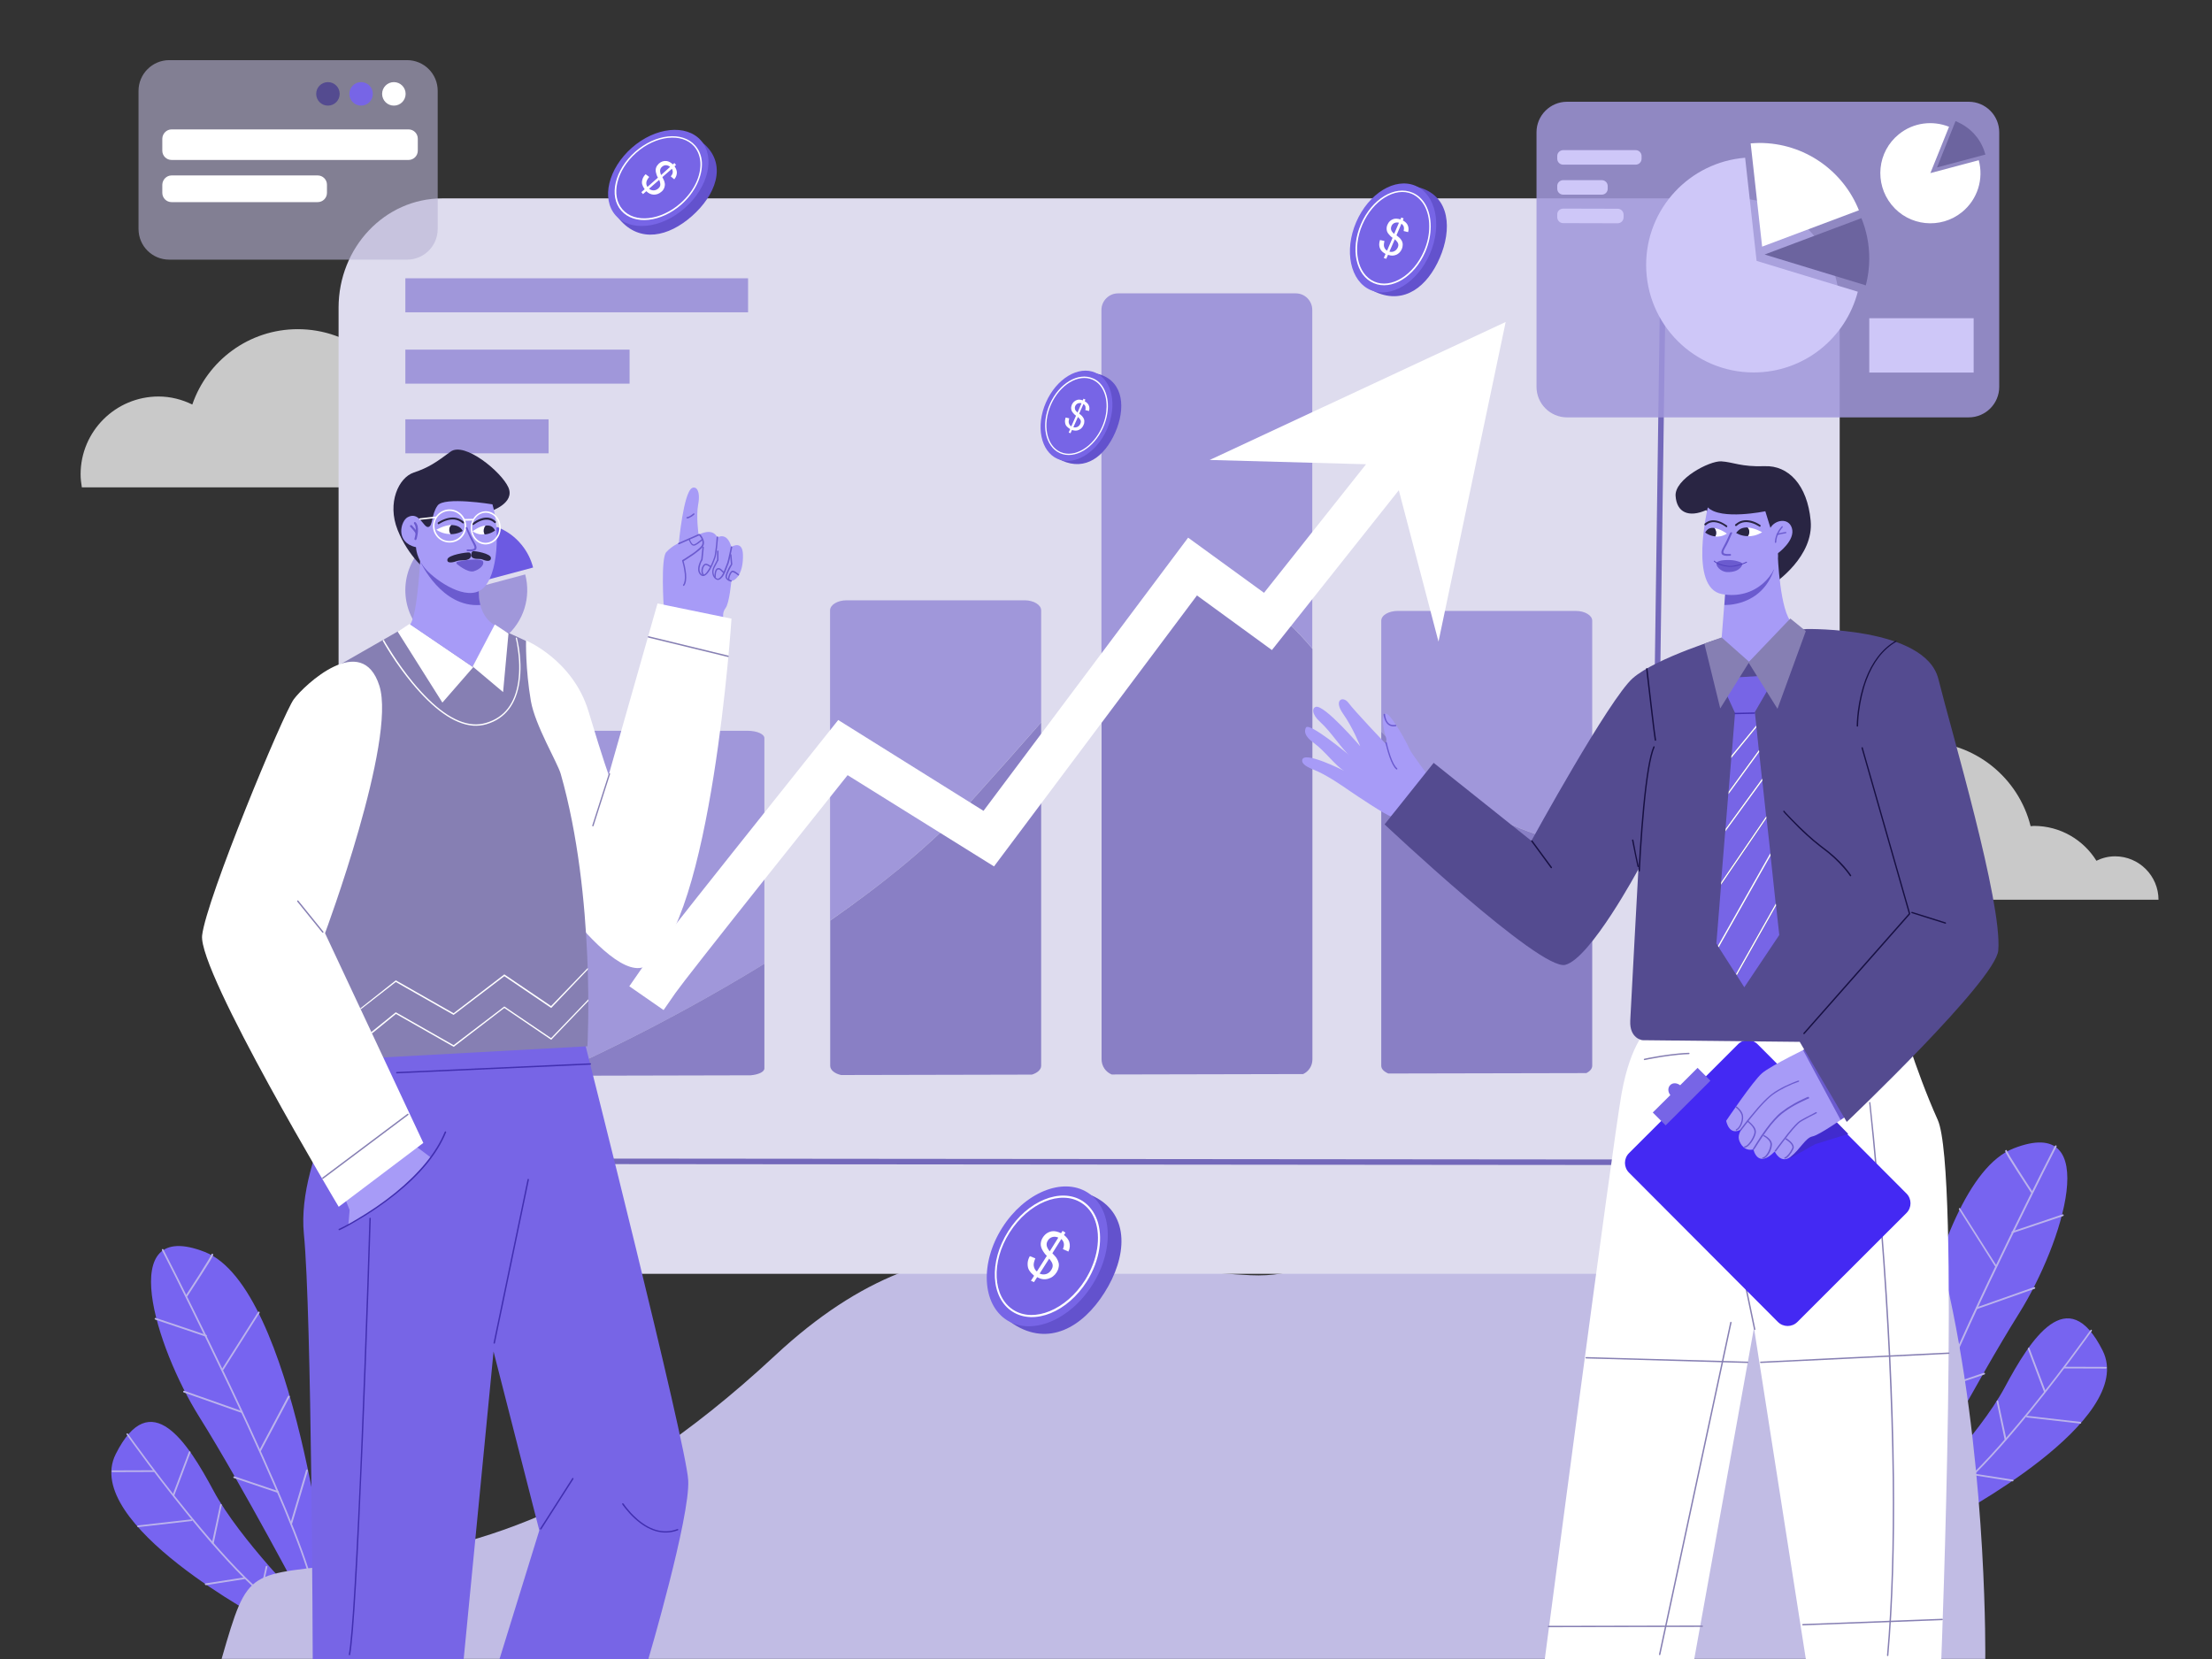 <svg xmlns="http://www.w3.org/2000/svg" xmlns:vectornator="http://vectornator.io" enable-background="new 0 0 1600 1200" viewBox="0 0 1600 1200" id="BusinessStrategy"><rect x="0" y="0" width="1600" height="1200" fill="#333333" stroke="none"/><switch><g fill="#000000" class="color000000 svgShape"><g vectornator:layername="Layer 2" fill="#000000" class="color000000 svgShape"><path fill="#7764f0" d="M1383.6 1086.5c0 0 47.8-48.1 66.5-83 18.7-34.9 45.5-77.1 70.8-26.6 25.3 50.5-109 121-109 121L1383.6 1086.5zM1383.6 1086.5c0 0 45.4-86.3 76.9-136.6 31.5-50.3 61.2-144.8-4.1-119.2-65.3 25.6-89.6 249.2-89.6 249.2L1383.6 1086.5z" class="color7b76be svgShape"></path><path fill="#bbb3ec" d="M1487.3,828.5c0.3,0.2,0.4,0.5,0.3,0.8c0,0.1-7.1,13.9-9.7,19.1c-7.5,15-15.5,31.2-23.7,48
					c-10.2,20.9-19.9,41.3-28.8,60.7c-27.2,59.1-44.5,102.2-47.6,122.3c0,0.3-0.4,0.6-0.7,0.5c-0.3-0.1-0.6-0.4-0.6-0.7
					c3.2-20.2,20.5-63.4,47.7-122.6c8.9-19.4,18.6-39.8,28.8-60.7c8.2-16.8,16.2-33,23.7-48c2.6-5.2,9.7-19.1,9.7-19.1
					C1486.6,828.5,1486.9,828.4,1487.3,828.5z" class="colorb7b3ec svgShape"></path><path fill="#7764f0" d="M1339.1,1068.5c-13-32.2-38.3-143.2,7.8-161.7c46.1-18.5,15.6,171,15.6,171L1339.1,1068.5z" class="color7b76be svgShape"></path><path fill="#bbb3ec" d="M1382.4 988.1c.3-.1.7.1.8.4l11.5 38.6c.1.3-.1.7-.5.8-.3.1-.7-.1-.8-.4l-11.5-38.6C1381.9 988.5 1382.1 988.2 1382.4 988.1zM1435 993c.3-.1.7.1.8.4s0 .7-.4.8l-31.7 10.7c-.3.1-.7-.1-.8-.4-.1-.3.1-.7.4-.8L1435 993zM1396.3 935l20.7 39c.2.3.1.7-.3.8-.3.2-.7 0-.9-.3l-20.7-38.9c-.2-.3-.1-.7.2-.9C1395.7 934.6 1396.1 934.7 1396.3 935zM1471.3 931c.3-.1.7.1.8.4.1.3 0 .7-.4.8l-41.7 14.7c-.3.1-.7 0-.8-.4-.1-.3 0-.7.4-.8L1471.3 931zM1417.9 874.1l26.2 41.3c.2.3.1.7-.2.8-.3.2-.7.1-.8-.2l-26.1-41.2c-.2-.3-.1-.7.2-.9C1417.4 873.7 1417.8 873.8 1417.9 874.1zM1491.9 878.4c.3-.1.7.1.8.4.1.3-.1.7-.4.8l-36.5 12.3c-.3.1-.7 0-.8-.4s.1-.7.4-.8L1491.9 878.4zM1451.4 831.9c.3.1.3.4.3.7 0-.1 0-.1 0-.1 0 .1.2.4.4.8.4.7 1 1.8 1.9 3.3 1.5 2.5 3.7 6 6.4 10.3.2.3 9.7 15.1 9.8 15.1.2.3.1.7-.2.9-.3.2-.7.1-.9-.2 0-.1-9.6-14.9-9.8-15.1-2.7-4.3-4.9-7.7-6.5-10.3-.9-1.5-1.5-2.6-1.9-3.4-.2-.4-.3-.7-.4-.9-.1-.2-.1-.3-.1-.5C1450.5 831.9 1451 831.7 1451.4 831.9zM1349.2 905.9c.3.1.5.4.5.7-2.2 9.7-2.2 38-.7 79.1.1 2.8.2 5.7.3 8.6.7 17.4 1.7 35.6 2.7 53.5.4 6.3 1.4 23.7 1.5 23.8 0 .3-.2.7-.6.7-.4 0-.6-.3-.7-.6 0-.1-1.1-17.5-1.5-23.8-1-18-2-36.2-2.7-53.6-.1-2.9-.2-5.8-.3-8.6-1.6-41.2-1.5-69.5.7-79.4C1348.6 906 1348.9 905.8 1349.2 905.9z" class="colorb7b3ec svgShape"></path><path fill="#bbb3ec" d="M1330.5 1041.5l21.1 13.8c.3.2.3.6.2.9-.2.3-.6.4-.8.2l-21.1-13.8c-.3-.2-.4-.6-.2-.9C1329.8 1041.3 1330.2 1041.3 1330.5 1041.5zM1371 1003.4c.3.2.4.6.2.9l-20.1 30.4c-.2.3-.6.4-.9.2-.3-.2-.4-.6-.2-.9l20.1-30.5C1370.3 1003.2 1370.7 1003.2 1371 1003.4zM1321.1 972.1l27.8 24.7c.3.2.3.6.1.9-.2.3-.6.3-.9.1l-27.8-24.7c-.3-.2-.3-.6-.1-.9C1320.4 971.9 1320.8 971.8 1321.1 972.1zM1371.1 934.3c.3.2.3.6 0 .9l-22.7 25.6c-.2.3-.6.3-.9.1-.3-.2-.3-.7-.1-.9l22.8-25.6C1370.4 934.1 1370.9 934 1371.1 934.3zM1331.8 920.3l15.7 14.7c.3.2.3.6 0 .9-.2.3-.6.3-.8 0l-15.7-14.7c-.3-.2-.3-.6 0-.9C1331.2 920.1 1331.6 920.1 1331.8 920.3zM1512.9 961.9c.3.2.3.6.1.9 0 .1-3.1 4.3-4.3 6-3.4 4.7-7.3 10-11.5 15.6-12.1 16.1-24.6 32-36.9 46.7-18.9 22.5-35.4 39.8-48.5 50.2-5.2 4.1-9.9 7.1-13.9 8.9-.3.1-.7 0-.8-.3-.1-.3 0-.7.3-.8 3.9-1.7 8.5-4.7 13.6-8.7 13-10.3 29.5-27.6 48.3-50 12.3-14.6 24.8-30.5 36.9-46.6 4.2-5.6 8.1-10.9 11.5-15.6 1.2-1.7 4.2-5.9 4.3-5.9C1512.2 961.8 1512.7 961.7 1512.9 961.9z" class="colorb7b3ec svgShape"></path><path fill="#bbb3ec" d="M1411.6 1057.8c.3-.1.7.2.8.5l3.8 17.3c.1.3-.1.7-.5.7-.3.1-.7-.1-.7-.5l-3.8-17.3C1411.1 1058.2 1411.3 1057.8 1411.6 1057.8zM1455.9 1070.3c.3.1.6.3.5.7-.1.3-.4.6-.7.5l-27.9-4.4c-.3-.1-.6-.4-.6-.7.1-.3.4-.6.7-.5L1455.9 1070.3zM1444.7 1013c.3-.1.7.1.7.5l5.9 27.5c.1.3-.1.7-.5.7-.3.1-.7-.1-.8-.5l-5.8-27.5C1444.2 1013.4 1444.4 1013.1 1444.7 1013zM1504.8 1028.5c.3 0 .6.4.6.7 0 .3-.3.6-.7.5l-38.5-4.4c-.3 0-.6-.3-.6-.7 0-.3.4-.6.7-.5L1504.8 1028.5zM1467.2 974.9c.3-.1.7.1.8.4l11.7 31c.1.3 0 .7-.4.8-.3.1-.7 0-.8-.3l-11.7-31.1C1466.7 975.4 1466.9 975 1467.2 974.9zM1523.3 988.7c.3 0 .6.3.6.6 0 .3-.3.6-.6.6l-30-.1c-.4 0-.6-.3-.6-.6s.3-.6.6-.6L1523.3 988.7z" class="colorb7b3ec svgShape"></path><g fill="#000000" class="color000000 svgShape"><path fill="#7764f0" d="M221 1161.4c0 0-47.8-48.1-66.5-83-18.7-34.9-45.5-77.1-70.8-26.6-25.3 50.5 109 121 109 121L221 1161.4zM221 1161.4c0 0-45.4-86.3-76.9-136.6-31.5-50.3-61.2-144.8 4.1-119.2 65.3 25.6 89.6 249.2 89.6 249.2L221 1161.4z" class="color7b76be svgShape"></path><path fill="#bbb3ec" d="M117.4,903.5c-0.3,0.2-0.4,0.5-0.3,0.8c0,0.1,7.1,13.9,9.7,19.1c7.5,15,15.5,31.2,23.7,48
					c10.2,20.9,19.9,41.3,28.8,60.7c27.2,59.1,44.5,102.2,47.6,122.3c0.1,0.3,0.4,0.6,0.7,0.5c0.3-0.1,0.6-0.4,0.5-0.7
					c-3.2-20.2-20.4-63.4-47.7-122.6c-8.9-19.4-18.6-39.8-28.8-60.7c-8.2-16.8-16.2-33-23.7-48c-2.6-5.2-9.7-19.1-9.7-19.1
					C118.1,903.5,117.7,903.3,117.4,903.5z" class="colorb7b3ec svgShape"></path><path fill="#7764f0" d="M265.5,1143.4c13-32.2,38.4-143.2-7.8-161.7c-46.1-18.5-15.6,171-15.6,171L265.5,1143.4z" class="color7b76be svgShape"></path><path fill="#bbb3ec" d="M222.2 1063c-.3-.1-.7.1-.8.4L210 1102c-.1.3.1.7.4.8.3.1.7-.1.8-.4l11.5-38.6C222.7 1063.5 222.6 1063.1 222.2 1063zM169.6 1067.9c-.3-.1-.7.1-.8.4-.1.3 0 .7.4.8l31.7 10.7c.3.1.7-.1.8-.4.1-.3-.1-.7-.4-.8L169.6 1067.9zM208.3 1009.9l-20.7 39c-.2.3-.1.7.3.8.3.2.7 0 .9-.3l20.7-38.9c.2-.3.1-.7-.2-.9C208.9 1009.5 208.5 1009.6 208.3 1009.9zM133.3 1006c-.3-.1-.7.1-.8.4-.1.3 0 .7.4.8l41.7 14.7c.3.1.7 0 .8-.4.1-.3-.1-.7-.4-.8L133.3 1006zM186.7 949l-26.2 41.3c-.2.3-.1.7.2.8.3.2.7.1.9-.2l26.1-41.2c.2-.3.1-.7-.2-.9C187.2 948.6 186.9 948.7 186.7 949zM112.7 953.3c-.3-.1-.7.1-.8.4-.1.3.1.7.4.8l36.5 12.3c.3.1.7 0 .8-.4.1-.3-.1-.7-.4-.8L112.7 953.3zM153.2 906.9c-.3.1-.3.4-.3.7 0-.1 0-.1 0-.1-.1.1-.2.4-.4.8-.4.7-1 1.8-1.9 3.3-1.5 2.5-3.7 6-6.4 10.3-.2.3-9.7 15.1-9.8 15.1-.2.3-.1.7.2.9.3.2.7.1.9-.2 0-.1 9.6-14.9 9.8-15.1 2.7-4.3 4.9-7.7 6.5-10.3.9-1.5 1.5-2.6 1.9-3.4.2-.4.3-.7.4-.9.1-.2.1-.3.1-.5C154.1 906.8 153.6 906.7 153.2 906.9zM255.4 980.8c-.3.1-.5.4-.5.7 2.2 9.7 2.2 38 .7 79.1-.1 2.8-.2 5.7-.3 8.6-.7 17.4-1.7 35.6-2.7 53.5-.4 6.3-1.5 23.7-1.5 23.8 0 .3.2.7.6.7.3 0 .6-.3.6-.6 0-.1 1.1-17.5 1.5-23.8 1-18 2-36.2 2.7-53.6.1-2.9.2-5.8.3-8.6 1.6-41.2 1.5-69.5-.7-79.4C256.1 981 255.7 980.7 255.4 980.8z" class="colorb7b3ec svgShape"></path><path fill="#bbb3ec" d="M274.1 1116.4l-21.1 13.8c-.3.2-.3.6-.2.9.2.3.6.4.8.2l21.1-13.8c.3-.2.4-.6.2-.9C274.8 1116.3 274.4 1116.2 274.1 1116.4zM233.6 1078.3c-.3.2-.4.6-.2.9l20.1 30.4c.2.3.6.4.9.2.3-.2.4-.6.2-.9l-20.1-30.5C234.3 1078.2 233.9 1078.1 233.6 1078.3zM283.6 1047l-27.8 24.7c-.3.2-.3.6-.1.9s.6.3.9.1l27.8-24.7c.3-.2.3-.6.1-.9C284.2 1046.8 283.8 1046.8 283.6 1047zM233.5 1009.2c-.3.2-.2.6 0 .9l22.7 25.6c.2.3.6.3.9.1s.3-.7.1-.9l-22.7-25.6C234.2 1009 233.8 1009 233.5 1009.2zM272.8 995.2l-15.7 14.7c-.3.2-.3.6 0 .9.2.3.6.3.9 0l15.7-14.7c.3-.2.3-.6 0-.9C273.5 995 273.1 995 272.8 995.2zM91.7 1036.9c-.3.2-.3.6-.1.8 0 .1 3.1 4.3 4.3 6 3.4 4.7 7.3 10 11.5 15.6 12.1 16.1 24.6 32 36.9 46.7 18.9 22.5 35.4 39.8 48.5 50.2 5.2 4.1 9.9 7.1 13.9 8.9.3.1.7 0 .8-.3.1-.3 0-.7-.3-.8-3.9-1.7-8.5-4.7-13.6-8.7-13-10.3-29.5-27.6-48.3-50-12.3-14.6-24.8-30.5-36.9-46.6-4.2-5.6-8.1-10.9-11.5-15.6-1.2-1.7-4.2-5.9-4.3-5.9C92.4 1036.7 92 1036.7 91.7 1036.9z" class="colorb7b3ec svgShape"></path><path fill="#bbb3ec" d="M193 1132.7c-.3-.1-.7.1-.8.5l-3.8 17.3c-.1.3.1.7.5.7.3.1.7-.1.7-.5l3.8-17.3C193.6 1133.1 193.4 1132.8 193 1132.7zM148.7 1145.3c-.3 0-.6.3-.5.7.1.3.4.6.7.6l27.9-4.4c.3 0 .6-.4.5-.7s-.4-.6-.7-.5L148.7 1145.3zM159.9 1088c-.3-.1-.7.1-.7.5l-5.9 27.5c-.1.3.1.7.5.7.3.1.7-.2.8-.5l5.8-27.5C160.5 1088.4 160.3 1088.1 159.9 1088zM99.8 1103.4c-.3 0-.6.4-.5.7 0 .3.3.6.7.5l38.5-4.4c.3 0 .6-.3.6-.7 0-.3-.4-.6-.7-.5L99.8 1103.4zM137.4 1049.8c-.3-.1-.7.1-.8.4l-11.7 31c-.1.3 0 .7.4.8.3.1.7 0 .8-.4l11.7-31.1C137.9 1050.3 137.8 1050 137.4 1049.8zM81.3 1063.6c-.3 0-.6.3-.6.6 0 .3.3.6.6.6l30-.1c.3 0 .6-.3.6-.6 0-.3-.3-.6-.6-.6L81.3 1063.6z" class="colorb7b3ec svgShape"></path></g><path fill="#c1bce4" d="M257.9,1130.4c79.3-9.8,176.5-32.4,302.7-149.9c126.2-117.5,219.8-63.9,344-58.1
				c124.2,5.8,110.9-186.9,324.4-208.5c213.6-21.6,207,486,207,486H160.3C180,1131.7,178.6,1140.2,257.9,1130.4z" class="colorbfbce4 svgShape"></path><path fill="#ffffff" d="M215.4,238.1c-35.4,0-65.4,22.8-76.3,54.5c-7.4-3.6-15.6-5.8-24.4-5.8c-31.1,0-56.4,25.2-56.4,56.3
				c0,3.2,0.4,6.4,0.9,9.4h327c0-17.3-14.1-31.4-31.4-31.4c-4.9,0-9.4,1.2-13.5,3.2c-9.4-15.1-26.1-25.2-45.2-25.2
				c-0.8,0-1.6,0.2-2.4,0.2C285,264.2,253.3,238.1,215.4,238.1z" enable-background="new" opacity=".733" class="colorffffff svgShape"></path></g><g vectornator:layername="Layer 4" fill="#000000" class="color000000 svgShape"><path fill="#dedcee" d="M319.9,143.5h935.8c41.4,0,75,35.4,75,79.1v619.7c0,43.7-33.6,79.1-75,79.1H319.9c-41.4,0-75-35.4-75-79.1
					V222.6C244.9,178.9,278.4,143.5,319.9,143.5z" class="colordddcee svgShape"></path><path fill="#a097da" d="M808.7 212.2c-6.6 0-12 5.4-12 12v250.3c54.9-55.4 96.5-71.8 152.5-5.5V224.2c0-6.6-5.3-12-11.9-12H808.7zM999.1 529.2c79.5 82.4 152.6 82.4 152.6 82.4V449c0-3.9-5.3-7.1-11.9-7.1h-128.7c-6.6 0-12 3.1-12 7.1V529.2zM552.9 697.1V533.9c0-2.9-5.4-5.3-12-5.3H412.3c-6.6 0-12 2.4-12 5.3v238.9c0 1.3 1.1 2.4 2.8 3.3C410.5 772.9 476.7 743.9 552.9 697.1zM600.5 665.8c37.4-26 73.8-55.1 102.3-86.7 19.1-21.2 34.2-38.4 50.3-56.6v-81c0-4-5.4-7.3-12-7.3H612.4c-6.6 0-12 3.3-12 7.3V665.8z" class="color9c97da svgShape"></path><path fill="#6b5fb6" d="M1203.1,191c-1.1,0-2,0.9-2.1,2l-9,645.7l-791.2-0.7c-1.1,0-2,0.9-2,2c0,1.1,0.9,2,2,2l793.2,0.7
						c1.1,0,2-0.9,2-2l9-647.6C1205,192,1204.2,191.1,1203.1,191z" enable-background="new" opacity=".928" class="color665fb6 svgShape"></path><path fill="#6b5fb6" d="M881.7 425.9c-27.4-1.3-54.1 17.5-84.9 48.7v291.6c0 5 3 9.2 7.3 11l138.5-.3c4-1.9 6.7-5.9 6.7-10.6v-297C924.8 440.1 903 426.9 881.7 425.9zM753.1 522.6c-16 18.2-31.2 35.4-50.3 56.6-28.5 31.6-64.9 60.6-102.3 86.7v105c0 3.1 3.3 5.7 7.9 6.7l138-.3c3.9-1.2 6.7-3.6 6.7-6.4V522.6zM999.1 529.2v241.7c0 2.4 2.1 4.3 5.1 5.6l143.3-.3c2.5-1.3 4.2-3.2 4.2-5.3V611.7C1151.7 611.7 1078.6 611.6 999.1 529.2zM552.9 697.1c-76.2 46.8-142.4 75.8-149.7 79 2.1 1.1 5.3 2 8.9 2 .1 0 .1 0 .2 0l130.6-.3c5.6-.5 10-2.4 10-5V697.1z" enable-background="new" opacity=".746" class="color665fb6 svgShape"></path><path fill="#ffffff" d="M1089.1,232.9L875,332.7l113.1,3.1c-29.8,37.6-62.8,79.2-73.8,93l-54.9-39.9l-148,197.6l-105.1-65.7
					c0,0-75.8,95.1-76.1,95.5c-38.1,47.9-61.9,78.2-66.4,84.7l-8.6,12.4l24.8,17.2l8.6-12.4c3.9-5.6,28.2-36.6,65.2-83.1
					c0.3-0.4,46.5-58.3,59.3-74.4L719,626.7l146.8-196l54.2,39.5l91.8-115.6l28.7,109.5L1089.1,232.9z" class="colorffffff svgShape"></path><g fill="#000000" class="color000000 svgShape"><path fill="#a097da" d="M379.9,415.5l-42.6,11.4l16.4-40.8c-14.4-5.7-31.3-3.9-44.2,6.5c-18.9,15.4-21.8,43.1-6.5,62
						c15.4,18.9,43.1,21.8,62.1,6.5C379,449.8,384.2,431.8,379.9,415.5z" class="color9c97da svgShape"></path><path fill="#6c5ae2" d="M377.3,394.1c-4.9-6.1-11.1-10.3-17.9-13L343,421.9l42.6-11.4C384.1,404.7,381.4,399.1,377.3,394.1z" class="colore25a64 svgShape"></path></g><g fill="#000000" class="color000000 svgShape"><path fill="#a097da" d="M293.2 201.3h247.9v24.6H293.2V201.3zM293.2 252.9h162.2v24.6H293.2V252.9zM293.2 303.3h103.6v24.6H293.2V303.3z" class="color9c97da svgShape"></path></g><g fill="#000000" class="color000000 svgShape"><path fill="#6352cd" d="M760.8,292.8c7.6-17.2,21.9-26.3,35-21.9c17.2,5.7,18.4,24.9,10.8,42.1c-7.6,17.2-21.5,27.8-38.4,20.2
					C755.7,327.7,753.2,310.1,760.8,292.8z" class="colorcd525b svgShape"></path><path fill="#7765e6" d="M756.6,291c7.6-17.2,23.6-26.8,35.8-21.4c12.2,5.4,15.9,23.7,8.3,40.9c-7.6,17.2-23.6,26.8-35.8,21.4
					C752.8,326.5,749,308.2,756.6,291z" class="colore6656f svgShape"></path><path fill="#ffffff" d="M773,312.8l1.1-2.4c-1.1-0.7-2-1.4-2.6-2.1c-0.6-0.7-1-1.6-1.1-2.7c-0.2-1.1,0-2.3,0.4-3.6l2.6,0.6
						c-0.4,1.4-0.5,2.5-0.3,3.3c0.3,1.2,0.9,2,1.8,2.5l3.4-7.7c-0.9-0.6-1.8-1.5-2.5-2.5c-0.6-0.8-0.9-1.6-1-2.6
						c-0.1-0.9,0.1-1.9,0.5-2.9c0.8-1.7,2-2.8,3.7-3.4c1.1-0.4,2.5-0.3,4.2,0.3l0.5-1.2l1.4,0.6l-0.5,1.2c1.3,0.8,2.3,1.7,2.8,2.7
						c0.7,1.3,0.8,2.8,0.3,4.4l-2.7-0.7c0.3-1,0.3-1.9,0.1-2.6c-0.2-0.7-0.7-1.3-1.4-1.8l-3.1,7c1.1,0.8,1.8,1.4,2.1,1.8
						c0.6,0.7,1,1.3,1.3,2c0.3,0.7,0.4,1.4,0.3,2.2c0,0.8-0.2,1.5-0.6,2.3c-0.7,1.7-1.9,2.8-3.4,3.5s-3.2,0.6-4.9,0l-1.1,2.4
						L773,312.8z M782.3,291.7c-1-0.3-1.9-0.2-2.7,0.1c-0.8,0.4-1.4,1-1.8,1.8c-0.4,0.8-0.4,1.6-0.2,2.4c0.2,0.8,0.8,1.5,1.8,2.4
						L782.3,291.7z M776.4,309c1,0.3,1.9,0.2,2.9-0.2c0.9-0.4,1.6-1.2,2.1-2.2c0.4-0.9,0.5-1.7,0.3-2.4c-0.2-0.7-0.9-1.6-2-2.6
						L776.4,309z" class="colorffffff svgShape"></path><path fill="none" d="M773,312.8l1.1-2.4c-1.1-0.7-2-1.4-2.6-2.1c-0.6-0.7-1-1.6-1.1-2.7c-0.2-1.1,0-2.3,0.4-3.6l2.6,0.6
						c-0.4,1.4-0.5,2.5-0.3,3.3c0.3,1.2,0.9,2,1.8,2.5l3.4-7.7c-0.9-0.6-1.8-1.5-2.5-2.5c-0.6-0.8-0.9-1.6-1-2.6
						c-0.1-0.9,0.1-1.9,0.5-2.9c0.8-1.7,2-2.8,3.7-3.4c1.1-0.4,2.5-0.3,4.2,0.3l0.5-1.2l1.4,0.6l-0.5,1.2c1.3,0.8,2.3,1.7,2.8,2.7
						c0.7,1.3,0.8,2.8,0.3,4.4l-2.7-0.7c0.3-1,0.3-1.9,0.1-2.6c-0.2-0.7-0.7-1.3-1.4-1.8l-3.1,7c1.1,0.8,1.8,1.4,2.1,1.8
						c0.6,0.7,1,1.3,1.3,2c0.3,0.7,0.4,1.4,0.3,2.2c0,0.8-0.2,1.5-0.6,2.3c-0.7,1.7-1.9,2.8-3.4,3.5s-3.2,0.6-4.9,0l-1.1,2.4
						L773,312.8z"></path><path fill="#ffffff" d="M798.4,281c-1.8-3.3-4.4-5.9-7.8-7.3c-10.7-4.7-24.6,3.6-31.2,18.5c-6.6,14.9-3.4,30.8,7.3,35.6
					c10.7,4.7,24.6-3.6,31.2-18.5C802.5,299,802.4,288.3,798.4,281z M797.6,281.6c3.8,7,3.9,17.4-0.5,27.3
					c-6.4,14.5-19.9,22.5-30,18.1c-10.1-4.5-13.3-19.8-6.9-34.3c6.4-14.5,19.9-22.5,30-18.1C793.4,276,795.9,278.4,797.6,281.6z" class="colorffffff svgShape"></path></g><g fill="#000000" class="color000000 svgShape"><path fill="#6352cd" d="M986,162.7c9-20.8,26.1-31.9,41.9-26.7c20.8,6.7,22.5,29.8,13.5,50.6c-9,20.8-25.6,33.7-46,24.8
					C980.2,204.7,977.1,183.5,986,162.7z" class="colorcd525b svgShape"></path><path fill="#7765e6" d="M981,160.6c9-20.8,28.2-32.5,42.9-26.2c14.7,6.3,19.4,28.4,10.4,49.2c-9,20.8-28.2,32.5-42.9,26.2
					C976.7,203.4,972,181.4,981,160.6z" class="colore6656f svgShape"></path><path fill="#ffffff" d="M1000.9,186.6l1.3-2.9c-1.4-0.8-2.4-1.6-3.1-2.5c-0.7-0.9-1.2-2-1.4-3.3c-0.2-1.3,0-2.8,0.5-4.3l3.2,0.7
						c-0.4,1.7-0.5,3-0.3,4c0.4,1.4,1.1,2.4,2.2,3l4-9.3c-1.1-0.7-2.1-1.7-3.1-3c-0.7-0.9-1.1-1.9-1.2-3.1c-0.1-1.1,0.1-2.3,0.6-3.4
						c0.9-2.1,2.3-3.4,4.4-4.1c1.4-0.4,3-0.3,5,0.3l0.6-1.4l1.7,0.7l-0.6,1.4c1.6,0.9,2.8,2,3.4,3.2c0.8,1.6,1,3.4,0.4,5.3l-3.2-0.8
						c0.3-1.2,0.3-2.2,0.1-3.1c-0.3-0.8-0.9-1.6-1.7-2.2l-3.6,8.4c1.3,1,2.1,1.7,2.5,2.1c0.7,0.8,1.3,1.6,1.6,2.4
						c0.3,0.8,0.5,1.7,0.4,2.6c0,0.9-0.2,1.8-0.6,2.8c-0.9,2-2.2,3.4-4.1,4.2c-1.9,0.8-3.8,0.8-5.9,0l-1.3,2.9L1000.9,186.6z
						 M1011.9,161.1c-1.2-0.3-2.3-0.2-3.3,0.2c-1,0.5-1.7,1.2-2.1,2.2c-0.4,1-0.5,1.9-0.2,2.9c0.3,0.9,1,1.8,2.1,2.8L1011.9,161.1z
						 M1005,182c1.2,0.3,2.4,0.3,3.5-0.3c1.1-0.5,1.9-1.4,2.5-2.6c0.5-1.1,0.6-2,0.3-2.9c-0.3-0.9-1-1.9-2.4-3.1L1005,182z" class="colorffffff svgShape"></path><path fill="none" d="M1000.9,186.6l1.3-2.9c-1.4-0.8-2.4-1.6-3.1-2.5c-0.7-0.9-1.2-2-1.4-3.3c-0.2-1.3,0-2.8,0.5-4.3l3.2,0.7
						c-0.4,1.7-0.5,3-0.3,4c0.4,1.4,1.1,2.4,2.2,3l4-9.3c-1.1-0.7-2.1-1.7-3.1-3c-0.7-0.9-1.1-1.9-1.2-3.1c-0.1-1.1,0.1-2.3,0.6-3.4
						c0.9-2.1,2.3-3.4,4.4-4.1c1.4-0.4,3-0.3,5,0.3l0.6-1.4l1.7,0.7l-0.6,1.4c1.6,0.9,2.8,2,3.4,3.2c0.8,1.6,1,3.4,0.4,5.3l-3.2-0.8
						c0.3-1.2,0.3-2.2,0.1-3.1c-0.3-0.8-0.9-1.6-1.7-2.2l-3.6,8.4c1.3,1,2.1,1.7,2.5,2.1c0.7,0.8,1.3,1.6,1.6,2.4
						c0.3,0.8,0.5,1.7,0.4,2.6c0,0.9-0.2,1.8-0.6,2.8c-0.9,2-2.2,3.4-4.1,4.2c-1.9,0.8-3.8,0.8-5.9,0l-1.3,2.9L1000.9,186.6z"></path><path fill="#ffffff" d="M1031.2,148.1c-2.2-3.9-5.4-7-9.4-8.7c-12.9-5.6-29.6,4.6-37.4,22.7c-7.8,18-3.7,37.2,9.2,42.7
					c12.9,5.6,29.6-4.6,37.4-22.7C1036.3,169.7,1036,156.8,1031.2,148.1z M1030.3,148.7c4.6,8.3,4.9,20.9-0.3,32.9
					c-7.6,17.5-23.7,27.4-35.9,22.1c-12.3-5.3-16.2-23.7-8.6-41.3c7.6-17.5,23.7-27.4,35.9-22.1C1025.1,142,1028.2,145,1030.3,148.7
					z" class="colorffffff svgShape"></path></g><g fill="#000000" class="color000000 svgShape"><path fill="#6352cd" d="M460.6,111c17-15,37.2-17.6,49.4-6.2c15.9,15,7.5,36.5-9.5,51.5c-17,15-37.5,19.5-52.1,2.7
					C437.4,146.5,443.6,126,460.6,111z" class="colorcd525b svgShape"></path><path fill="#7765e6" d="M457,106.9c17-15,39.4-17.3,50-5.3c10.6,12,5.4,33.9-11.7,48.9c-17,15-39.4,17.3-50,5.3
					C434.7,143.8,440,121.9,457,106.9z" class="colore6656f svgShape"></path><path fill="#ffffff" d="M463.9,139l2.4-2.1c-0.9-1.3-1.5-2.5-1.8-3.6c-0.3-1.1-0.2-2.3,0.2-3.6c0.4-1.3,1.1-2.5,2.3-3.7l2.6,2
						c-1.1,1.3-1.8,2.5-2,3.5c-0.3,1.4,0,2.6,0.7,3.7l7.6-6.7c-0.7-1.1-1.2-2.5-1.5-4c-0.2-1.1-0.2-2.2,0.2-3.3c0.4-1.1,1.1-2,2-2.9
						c1.7-1.5,3.6-2.1,5.7-1.8c1.4,0.2,2.9,1,4.4,2.4l1.1-1l1.2,1.4l-1.1,1c1.1,1.5,1.6,3,1.7,4.4c0,1.8-0.6,3.5-1.9,5l-2.5-2.1
						c0.8-1,1.3-1.9,1.4-2.8c0.1-0.9-0.1-1.8-0.6-2.7l-6.9,6c0.8,1.5,1.2,2.5,1.4,3c0.3,1,0.5,2,0.4,2.9s-0.3,1.7-0.7,2.5
						c-0.4,0.8-1,1.6-1.8,2.2c-1.7,1.5-3.5,2.1-5.5,2.1c-2-0.1-3.8-0.9-5.4-2.5l-2.4,2.1L463.9,139z M484.7,120.7
						c-1-0.8-2-1.2-3-1.2c-1.1,0-2,0.4-2.8,1.1c-0.8,0.7-1.3,1.5-1.4,2.5c-0.1,0.9,0.1,2.1,0.7,3.5L484.7,120.7z M469.5,136.5
						c0.9,0.8,2,1.2,3.2,1.2c1.2,0,2.3-0.4,3.4-1.3c0.9-0.8,1.4-1.6,1.5-2.5c0.1-0.9-0.1-2.2-0.8-3.8L469.5,136.5z" class="colorffffff svgShape"></path><path fill="none" d="M463.9,139l2.4-2.1c-0.9-1.3-1.5-2.5-1.8-3.6c-0.3-1.1-0.2-2.3,0.2-3.6c0.4-1.3,1.1-2.5,2.3-3.7l2.6,2
						c-1.1,1.3-1.8,2.5-2,3.5c-0.3,1.4,0,2.6,0.7,3.7l7.6-6.7c-0.7-1.1-1.2-2.5-1.5-4c-0.2-1.1-0.2-2.2,0.2-3.3c0.4-1.1,1.1-2,2-2.9
						c1.7-1.5,3.6-2.1,5.7-1.8c1.4,0.2,2.9,1,4.4,2.4l1.1-1l1.2,1.4l-1.1,1c1.1,1.5,1.6,3,1.7,4.4c0,1.8-0.6,3.5-1.9,5l-2.5-2.1
						c0.8-1,1.3-1.9,1.4-2.8c0.1-0.9-0.1-1.8-0.6-2.7l-6.9,6c0.8,1.5,1.2,2.5,1.4,3c0.3,1,0.5,2,0.4,2.9s-0.3,1.7-0.7,2.5
						c-0.4,0.8-1,1.6-1.8,2.2c-1.7,1.5-3.5,2.1-5.5,2.1c-2-0.1-3.8-0.9-5.4-2.5l-2.4,2.1L463.9,139z"></path><path fill="#ffffff" d="M507.7,117.2c-0.3-4.5-1.9-8.6-4.8-11.9c-9.3-10.6-28.7-8.5-43.5,4.5c-14.7,13-19.3,32-10,42.6
					c9.3,10.6,28.7,8.5,43.5-4.5C503,138.9,508.3,127.1,507.7,117.2z M506.6,117.4c0.6,9.5-4.5,20.9-14.4,29.6
					c-14.3,12.6-33.1,14.6-41.9,4.5c-8.8-10-4.4-28.4,9.9-41c14.3-12.6,33.1-14.6,41.9-4.6C504.8,109.1,506.3,113,506.6,117.4z" class="colorffffff svgShape"></path></g><g fill="#000000" class="color000000 svgShape"><path fill="#a097da" d="M1133.5,73.6H1424c12.2,0,22.1,9.9,22.1,22.1v184.1c0,12.2-9.9,22.1-22.1,22.1h-290.5
					c-12.2,0-22.1-9.9-22.1-22.1V95.7C1111.4,83.5,1121.3,73.6,1133.5,73.6z" enable-background="new" opacity=".85" class="color9c97da svgShape"></path><path fill="#cec7f8" d="M1130.7 108.6h52.4c2.4 0 4.3 1.9 4.3 4.3v1.9c0 2.4-1.9 4.3-4.3 4.3h-52.4c-2.4 0-4.3-1.9-4.3-4.3V113C1126.3 110.6 1128.3 108.6 1130.7 108.6zM1130.7 150.9l39.4.1c2.4 0 4.3 1.9 4.3 4.3v1.9c0 2.4-2 4.3-4.3 4.3l-39.4-.1c-2.4 0-4.3-1.9-4.3-4.3v-1.9C1126.3 152.8 1128.3 150.9 1130.7 150.9zM1130.7 130.3h27.9c2.4 0 4.3 1.9 4.3 4.3v1.9c0 2.4-1.9 4.3-4.3 4.3h-27.9c-2.4 0-4.3-1.9-4.3-4.3v-1.9C1126.3 132.3 1128.3 130.3 1130.7 130.3z" class="colorcbc7f8 svgShape"></path><path fill="#ffffff" d="M1431.3,115.9l-35,9.3l13.5-33.5c-11.8-4.7-25.7-3.2-36.3,5.4c-15.6,12.6-17.9,35.4-5.3,51
					c12.6,15.6,35.5,17.9,51,5.3C1430.6,144.1,1434.9,129.3,1431.3,115.9z" class="colorffffff svgShape"></path><path fill="#6c649f" d="M1429.2,98.3c-4-5-9.2-8.4-14.7-10.7l-13.4,33.5l35-9.3C1434.8,107,1432.6,102.4,1429.2,98.3z" class="color68649f svgShape"></path><path fill="#cec7f8" d="M1352.1 230.2h75.5v39.3h-75.5V230.2zM1262.3 114.1c-40.1 3.2-71.6 36.7-71.6 77.5 0 43 34.8 77.8 77.8 77.8 36.3 0 66.6-24.8 75.3-58.4l-73.2-22.3 0 0L1262.3 114.1z" class="colorcbc7f8 svgShape"></path><path fill="#ffffff" d="M1272.6,103.4c-2.1,0-4.2,0.2-6.3,0.3l8.3,74.7l70-26.3C1333.2,123.6,1305.3,103.4,1272.6,103.4z" class="colorffffff svgShape"></path><path fill="#6c649f" d="M1346.4,157.8l-70,26.3l73.2,22.3c1.6-6.2,2.5-12.7,2.5-19.4C1352.1,176.7,1350.1,166.8,1346.4,157.8z" class="color68649f svgShape"></path></g><g fill="#000000" class="color000000 svgShape"><path fill="#6352cd" d="M731.1,892c16.1-25.5,40.9-36.4,60.7-26.3c25.9,13.2,23.3,43.8,7.1,69.3c-16.1,25.5-40.6,38.9-65.6,22.9
					C714.7,945.9,715,917.4,731.1,892z" class="colorcd525b svgShape"></path><path fill="#7765e6" d="M724.9,888.1c16.1-25.5,43.8-36.9,61.8-25.5c18,11.4,19.6,41.3,3.4,66.8c-16.1,25.5-43.8,36.9-61.8,25.5
					C710.3,943.4,708.8,913.5,724.9,888.1z" class="colore6656f svgShape"></path><path fill="#ffffff" d="M745.7,926.4l2.3-3.6c-1.6-1.4-2.8-2.7-3.6-4c-0.8-1.3-1.1-2.8-1.1-4.6c0-1.8,0.5-3.7,1.6-5.6l4,1.6
						c-0.9,2.1-1.3,3.8-1.2,5.1c0.2,1.9,1,3.4,2.3,4.4l7.2-11.3c-1.3-1.2-2.4-2.7-3.4-4.6c-0.7-1.4-1.1-2.8-1-4.3
						c0.1-1.5,0.6-3,1.5-4.4c1.6-2.5,3.8-4,6.6-4.5c1.9-0.3,4.1,0.2,6.6,1.4l1.1-1.7l2.1,1.3l-1.1,1.7c1.9,1.5,3.2,3.2,3.8,4.9
						c0.7,2.3,0.6,4.7-0.6,7.1l-4-1.8c0.7-1.5,0.9-2.9,0.7-4.1c-0.2-1.2-0.8-2.2-1.8-3.2l-6.5,10.3c1.5,1.6,2.5,2.7,2.9,3.3
						c0.8,1.2,1.3,2.4,1.6,3.5c0.3,1.1,0.3,2.3,0,3.5c-0.2,1.2-0.7,2.4-1.4,3.5c-1.6,2.5-3.7,4-6.3,4.7c-2.6,0.7-5.2,0.3-7.8-1.2
						l-2.3,3.6L745.7,926.4z M765.5,895.2c-1.5-0.7-3-0.8-4.3-0.4c-1.4,0.4-2.4,1.2-3.2,2.4c-0.8,1.2-1.1,2.4-0.9,3.7
						c0.2,1.3,0.9,2.6,2.2,4.2L765.5,895.2z M752,921.2c1.5,0.7,3,0.8,4.6,0.4c1.6-0.5,2.8-1.4,3.8-3c0.8-1.3,1.2-2.5,1-3.7
						c-0.1-1.2-1-2.7-2.5-4.5L752,921.2z" class="colorffffff svgShape"></path><path fill="none" d="M745.7,926.4l2.3-3.6c-1.6-1.4-2.8-2.7-3.6-4c-0.8-1.3-1.1-2.8-1.1-4.6c0-1.8,0.5-3.7,1.6-5.6l4,1.6
						c-0.9,2.1-1.3,3.8-1.2,5.1c0.2,1.9,1,3.4,2.3,4.4l7.2-11.3c-1.3-1.2-2.4-2.7-3.4-4.6c-0.7-1.4-1.1-2.8-1-4.3
						c0.1-1.5,0.6-3,1.5-4.4c1.6-2.5,3.8-4,6.6-4.5c1.9-0.3,4.1,0.2,6.6,1.4l1.1-1.7l2.1,1.3l-1.1,1.7c1.9,1.5,3.2,3.2,3.8,4.9
						c0.7,2.3,0.6,4.7-0.6,7.1l-4-1.8c0.7-1.5,0.9-2.9,0.7-4.1c-0.2-1.2-0.8-2.2-1.8-3.2l-6.5,10.3c1.5,1.6,2.5,2.7,2.9,3.3
						c0.8,1.2,1.3,2.4,1.6,3.5c0.3,1.1,0.3,2.3,0,3.5c-0.2,1.2-0.7,2.4-1.4,3.5c-1.6,2.5-3.7,4-6.3,4.7c-2.6,0.7-5.2,0.3-7.8-1.2
						l-2.3,3.6L745.7,926.4z"></path><path fill="#ffffff" d="M793.5,882.2c-2.1-5.6-5.6-10.3-10.5-13.5c-15.8-10-39.9-0.1-53.8,22c-14,22.1-12.6,48.1,3.2,58.1
					c15.8,10,39.9,0.1,53.8-22C795.7,911.6,798,894.6,793.5,882.2z M792.1,882.8c4.3,11.9,2,28.4-7.3,43.2
					c-13.6,21.4-36.8,31-51.8,21.5c-15-9.5-16.3-34.6-2.7-56c13.6-21.4,36.8-31,51.8-21.5C786.8,872.9,790.2,877.4,792.1,882.8z" class="colorffffff svgShape"></path></g><path fill="#ffffff" d="M1390.5,536.4c-35.4,0-65.5,22.8-76.3,54.5c-7.4-3.6-15.6-5.8-24.4-5.8c-31.1,0-56.4,25.2-56.4,56.3
				c0,3.2,0.4,6.4,0.9,9.4h327c0-17.3-14.1-31.4-31.4-31.4c-4.9,0-9.4,1.2-13.5,3.2c-9.4-15.1-26.1-25.2-45.2-25.2
				c-0.8,0-1.6,0.2-2.4,0.2C1460.1,562.6,1428.4,536.4,1390.5,536.4z" enable-background="new" opacity=".733" class="colorffffff svgShape"></path><g fill="#000000" class="color000000 svgShape"><path fill="#b7b2d4" d="M122.4,43.5h172c12.3,0,22.2,9.9,22.2,22.2v99.9c0,12.3-9.9,22.2-22.2,22.2h-172
					c-12.3,0-22.2-9.9-22.2-22.2V65.7C100.2,53.5,110.2,43.5,122.4,43.5z" enable-background="new" opacity=".6" class="colorb4b2d4 svgShape"></path><path fill="#544b90" d="M228.7,67.9c0-4.7,3.8-8.5,8.5-8.5c4.7,0,8.5,3.8,8.5,8.5c0,4.7-3.8,8.5-8.5,8.5
						C232.5,76.4,228.7,72.6,228.7,67.9z" class="color504b90 svgShape"></path><path fill="#7765e6" d="M252.7,67.9c0-4.7,3.8-8.5,8.5-8.5c4.7,0,8.5,3.8,8.5,8.5c0,4.7-3.8,8.5-8.5,8.5
						C256.5,76.4,252.7,72.6,252.7,67.9z" class="colore6656f svgShape"></path><path fill="#ffffff" d="M276.4 67.9c0-4.7 3.8-8.5 8.5-8.5 4.7 0 8.5 3.8 8.5 8.5 0 4.7-3.8 8.5-8.5 8.5C280.2 76.4 276.4 72.6 276.4 67.9zM124.1 93.6h171.4c3.7 0 6.7 3 6.7 6.7v8.7c0 3.7-3 6.7-6.7 6.7H124.1c-3.7 0-6.7-3-6.7-6.7v-8.7C117.5 96.6 120.5 93.6 124.1 93.6zM124.1 126.9h105.7c3.7 0 6.7 3 6.7 6.7v5.9c0 3.7-3 6.7-6.7 6.7H124.1c-3.7 0-6.7-3-6.7-6.7v-5.9C117.5 129.9 120.5 126.9 124.1 126.9z" class="colorffffff svgShape"></path></g></g><g vectornator:layername="Layer 5" fill="#000000" class="color000000 svgShape"><path fill="#a79bf7" d="M1006,590.5c-3.8-1-24.3-14.7-30.3-18.8c-3.9-2.7-16.2-11.4-25.8-15.1c-6.9-2.7-8-4.9-8-6.4
				c-0.1-8.2,30.4,7.4,30.4,7.4c-6.1-3.4-14-14.5-22.1-20.3c-6.9-5-6.8-8.5-5.6-11c2.1-4.5,31.8,20.3,31.8,20.3
				c-5.2-3.9-13.5-17.2-21.4-24.3c-6.7-6-5.7-10.3-3.3-11c6.1-2,32.2,28.5,32.2,28.5s-5.2-13.3-12.4-23.5c-7.2-10.2,0-13.2,3.9-7.9
				c3.8,5.3,27.3,30,27.3,30l0.1-3.9c-3.7-11.7-3.3-20.2,0.6-18c4,2.3,14.5,21.2,15.9,24.8c1.4,3.7,14.6,20.8,14.6,20.8L1006,590.5z
				" class="colorf7a69b svgShape"></path><path fill="#ffffff" d="M1373.1,731.1c0,0,12.1,42.5,28.5,78.9c16.4,36.4,2.6,390,2.6,390h-98l-37.5-239.5l-43.2,239.5h-108.1
				c0,0,48.8-371.2,55.5-408.8c6.7-37.6,19.4-47.3,19.4-47.3L1373.1,731.1z" class="colorffffff svgShape"></path><path fill="#867fb3" d="M1259 912.5c-.3.1-.4.3-.4.6l10.1 48.5c.1.3.3.4.6.4.3-.1.5-.3.4-.6l-10.1-48.5C1259.6 912.6 1259.3 912.4 1259 912.5zM1352.4 797.1c-.3 0-.5.3-.4.5 0 .1.5 4.8.7 6.7.6 5.5 1.2 11.8 1.9 18.9 2 20.3 4 42.9 5.9 67 4.8 61.2 7.8 122 8.5 178.8.5 48-.8 91.3-4.1 128.4 0 .3.2.5.5.5.3 0 .5-.2.5-.4 3.3-37.2 4.6-80.5 4.1-128.5-.6-56.8-3.7-117.7-8.5-178.9-1.9-24.2-3.9-46.7-5.9-67-.7-7.1-2.3-22.5-2.5-23.9-.1-.5-.2-1.6-.2-1.7C1352.9 797.3 1352.7 797.1 1352.4 797.1zM1221.6 761.5c-2.3.1-4.9.2-7.6.5-4 .4-8.2.9-12.6 1.6-3 .5-5.9 1-8.6 1.5-.9.2-3.2.7-3.4.7-.3.1-.4.3-.4.6.1.3.3.4.6.4.2 0 2.4-.5 3.4-.7 2.7-.5 5.5-1 8.5-1.5 4.3-.7 8.6-1.2 12.5-1.6 2.7-.3 5.2-.4 7.6-.5.3 0 .5-.3.5-.5C1222.1 761.7 1221.9 761.5 1221.6 761.5zM1252.1 956.1c-.3-.1-.5.1-.6.4l-51.5 240.1c-.1.3.1.5.4.6.3.1.5-.1.6-.4l51.5-240.1C1252.5 956.4 1252.3 956.2 1252.1 956.1z" class="color857fb3 svgShape"></path><path fill="#867fb3" d="M1409.6 978.3l-136 6.6c-.3 0-.5.3-.5.5 0 .3.3.5.5.5l136-6.6c.3 0 .5-.3.5-.5C1410.1 978.5 1409.9 978.3 1409.6 978.3zM1404.8 1170.9l-100.7 3.8c-.3 0-.5.3-.5.5 0 .3.3.5.5.5l100.7-3.8c.3 0 .5-.2.5-.5C1405.4 1171.2 1405.1 1170.9 1404.8 1170.9zM1147.3 981.6c-.3 0-.5.2-.5.5 0 .3.2.5.5.5l116.8 3.3c.3 0 .5-.2.5-.5 0-.3-.2-.5-.5-.5L1147.3 981.6zM1231.3 1175.8l-111.2.2c-.3 0-.5.2-.5.5 0 .3.2.5.5.5l111.2-.2c.3 0 .5-.2.5-.5C1231.8 1176 1231.6 1175.8 1231.3 1175.8z" class="color857fb3 svgShape"></path><path fill="#4429f3" d="M1178.3,834.1l78.9-78.8c3.9-3.9,10.2-3.9,14.1,0l107.7,108c3.9,3.9,3.9,10.2,0,14.1l-78.9,78.8
					c-3.9,3.9-10.2,3.9-14.1,0l-107.7-108C1174.4,844.3,1174.4,838,1178.3,834.1z" class="colorf39029 svgShape"></path><path fill="#7765e6" d="M1208.1,784.9c-1.9,1.9-1.7,5,0.1,7.2l-12.7,12.6l9.3,9.3l32.4-32.3l-9.3-9.3l-12.6,12.6
					C1213,783.2,1209.9,783,1208.1,784.9z" class="colore6656f svgShape"></path><path fill="#412bce" d="M1326.5,809.6l10.4,10.6l-23.9,7.4l-18.2,10.2C1297.1,828.2,1326.5,809.6,1326.5,809.6z" class="colorce6e2b svgShape"></path><path fill="#a79bf7" d="M1334.7,807.8c0,0-18.5,13.2-23.7,14.2c-5.1,1-8.8,9.3-15.9,14.8s-11.4-3.9-11.4-3.9
				c-12.5,12.8-15.4-1.5-15.4-1.5c-6.2,1.5-9.6-3.6-10.5-7.3c-0.9-3.6,2-7.4,2-7.4c-9.2,5.7-11.2-6-11.2-6s19.3-28.7,25.9-34.4
				c6.6-5.7,35.5-19.6,35.5-19.6L1334.7,807.8z" class="colorf7a69b svgShape"></path><path fill="#6b5bcf" d="M1305.5,758.9l30.4,48.1l-4.6,3l-27.1-50.4L1305.5,758.9z" class="colorcf695b svgShape"></path><path fill="#544b90" d="M1247.3,460.8c0,0-49.2,14.9-66.2,29.7s-73.4,117.7-73.4,117.7l-70.7-56.4l-35.5,44.5
				c0,0,112.6,106.2,130.7,101.6c18.2-4.6,52.9-69.2,52.9-69.2s-5.3,96.6-5.9,109.6c-0.6,13,8.8,14.1,8.8,14.1l113.8,1.2l34,57.9
				c0,0,107.7-102.3,109.6-124c3-34.8-33.9-158.4-43.3-196.3c-9.4-37.9-95.3-36.2-95.3-36.2L1247.3,460.8z" class="color504b90 svgShape"></path><path fill="#292543" d="M1234.1,369c-12.5,5.5-21.3,1.8-22.1-10.3c-0.8-12.1,24.3-25.4,33-25c8.6,0.5,14.3,4.1,31.4,3.5
				c17.2-0.7,30.9,13.6,33.3,39.4c2.5,25.9-25.9,45-25.9,45L1234.1,369z" class="color2e2543 svgShape"></path><path fill="#a79bf7" d="M1285.9,401.2c0,0,1.5,41.9,10.5,49.4l-32.3,29.4l-19.2-13.3l3-38.1L1285.9,401.2z" class="colorf7a69b svgShape"></path><path fill="#6b5bcf" d="M1248.1,427.7l35.2-16.1c-9,27.5-36,26-36,26L1248.1,427.7z" class="colorcf695b svgShape"></path><path fill="#a79bf7" d="M1276.9,369.8l3.7,12c3.4-5.9,13.1-7.5,15.5,0.1c2.8,8.9-10,18.2-10,18.2c0.1,15.3-16.5,34.1-40.6,29.6
				c-24.1-4.4-10.2-62.7-10.2-62.7C1244.8,376.5,1276.9,369.8,1276.9,369.8z" class="colorf7a69b svgShape"></path><path fill="#7765e6" d="M1270.5 526.2l-18.2 22.2-2 24.2 21.9-30.1L1270.5 526.2zM1272.4 543.9l-22.3 30.6-2 25 26.4-36.3L1272.4 543.9zM1274.7 564.6l-26.8 36.8-3 36.7 32.6-47.7L1274.7 564.6zM1277.8 592l-32.9 48.2-3.4 42.2 1.2 1.9 37.9-67L1277.8 592zM1280.7 618.9l-37.5 66.3 12.4 19.4 28.8-51L1280.7 618.9zM1284.7 655.3l-28.4 50.3 5.4 8.5 25.3-37.8L1284.7 655.3zM1273.9 488.9l-18.3 1.1-8.3 8.9 7.7 16.8h0l-2.5 31 17.9-21.8-1.1-9.8h0l9.5-16.4L1273.9 488.9z" class="colore6656f svgShape"></path><path fill="#ffffff" d="M1270.3 524.8l-17.9 21.8-.2 1.8 18.2-22.2L1270.3 524.8zM1272.3 542.5l-21.9 30.1-.2 1.9 22.3-30.6L1272.3 542.5zM1274.6 563.2l-26.4 36.3-.2 1.9 26.8-36.8L1274.6 563.2zM1277.6 590.4l-32.6 47.7-.2 2 32.9-48.2L1277.6 590.4zM1280.5 617.2l-37.9 67 .6 1 37.5-66.3L1280.5 617.2zM1284.5 653.5l-28.8 51 .6.9 28.4-50.3L1284.5 653.5z" class="colorffffff svgShape"></path><path fill="#4331b4" d="M1268.9,515.3l-13.9,0.3c-0.3,0-0.5,0.2-0.5,0.5c0,0.3,0.3,0.5,0.5,0.5l13.9-0.3c0.3,0,0.5-0.2,0.5-0.5
					C1269.4,515.5,1269.2,515.2,1268.9,515.3z" class="colorb4313b svgShape"></path><path fill="#867fb3" d="M1264.7,479.1l21,33.6l20.5-56.2l-11.2-9.1L1264.7,479.1z" class="color857fb3 svgShape"></path><path fill="#867fb3" d="M1265.3,478.8l-21,33.6l-11.5-46.9l12.5-4.4L1265.3,478.8z" class="color857fb3 svgShape"></path><g fill="#000000" class="color000000 svgShape"><path fill="#171042" d="M1346.8 540.5c-.3.1-.4.4-.3.6l34.2 119.7-76.2 86.4c-.2.2-.2.5 0 .7.2.2.5.2.7 0l76.4-86.6c.1-.1.1-.3.1-.5l-34.3-120C1347.4 540.5 1347.1 540.4 1346.8 540.5zM1371.2 463.5c-10 5.8-17.2 15.5-21.9 28-2.7 7.3-4.5 15.1-5.5 22.9-.3 2.8-.6 5.3-.7 7.6-.1 1.4-.1 2.5-.1 3.1 0 .3.2.5.5.5.3 0 .5-.2.5-.5 0 0 0-1.6.1-3.1.1-2.3.3-4.8.7-7.6 1-7.7 2.7-15.5 5.4-22.7 4.6-12.3 11.6-21.8 21.4-27.5.2-.1.3-.4.2-.7C1371.7 463.5 1371.4 463.4 1371.2 463.5zM1196.6 539.8c-.3-.1-.5 0-.7.3-2.9 6.6-5.3 21.9-7.4 43.3-1 10.2-1.8 21.1-2.5 32-.2 3.8-.8 14.3-.8 14.5 0 .3.2.5.5.5.3 0 .5-.2.5-.5 0-.2.6-10.7.8-14.5.7-10.9 1.5-21.8 2.5-32 2-21.3 4.5-36.5 7.3-42.9C1196.9 540.2 1196.8 539.9 1196.6 539.8zM1107.7 607.9c-.2.2-.3.5-.1.7l14.1 19.2c.2.2.5.3.7.1.2-.2.3-.5.1-.7l-14.1-19.2C1108.2 607.8 1107.9 607.7 1107.7 607.9zM1191.1 483.3c-.3 0-.5.3-.4.6 0 .1 3.1 27 3.2 27.5 1.6 13.2 2.6 21.9 3 24 .1.3.3.5.6.4.3 0 .5-.3.4-.6-.4-2.1-1.5-10.8-3-23.9-.1-.5-3.2-27.3-3.2-27.4C1191.6 483.4 1191.3 483.2 1191.1 483.3z" class="color131042 svgShape"></path><path fill="#171042" d="M1290 586.5c-.2.2-.2.5 0 .7.1.1.9 1.1 1.3 1.5 1.1 1.2 2.3 2.5 3.6 3.8 3.8 4 7.8 8 11.9 11.7 3.2 2.9 6.2 5.5 9.2 7.8.7.6 1.5 1.1 2.2 1.7 6 4.4 10.9 9 15 13.7 1.4 1.6 2.7 3.1 3.7 4.5.3.5.6.9.9 1.3.2.2.3.4.3.4.1.2.5.3.7.2s.3-.5.2-.7c-.1-.1-.2-.2-.3-.4-.3-.4-.5-.8-.9-1.3-1-1.4-2.3-2.9-3.7-4.6-4.1-4.7-9.2-9.4-15.2-13.8-.7-.5-1.4-1.1-2.2-1.7-2.9-2.2-5.9-4.8-9.1-7.7-4.1-3.7-8.1-7.7-11.9-11.6-1.3-1.4-2.5-2.7-3.6-3.8-.4-.4-1.3-1.4-1.3-1.5C1290.5 586.3 1290.2 586.3 1290 586.5zM1383.1 659.6c-.3-.1-.5 0-.6.3-.1.3.1.5.3.6l24.2 7.6c.3.1.5 0 .6-.3.1-.3-.1-.5-.3-.6L1383.1 659.6zM1180.9 607.2c-.3.1-.5.3-.4.6 0 .1 1.9 9.7 2 9.9 1 5 1.7 8.2 1.9 9.1.1.3.4.4.6.4.3-.1.4-.4.3-.6-.2-.8-.9-4.1-1.9-9 0-.2-1.9-9.7-1.9-9.9C1181.4 607.4 1181.2 607.2 1180.9 607.2z" class="color131042 svgShape"></path></g><g fill="#000000" class="color000000 svgShape"><path fill="#6b5bcf" d="M1313.4 804.5c-.1.1-1.7.8-2.3 1.2-1.7.9-3.4 1.8-5 2.6-.4.2-.7.4-1.1.6-1.3.7-2.4 1.3-3.3 1.9-1.6 1-4.5 4.1-8.4 8.9-.4.5-.9 1.1-1.3 1.7-1.9 2.4-3.8 4.9-5.7 7.4-.7.9-2.5 3.3-2.5 3.4-.2.2-.1.5.1.7s.5.1.7-.1c0 0 1.8-2.5 2.5-3.4 1.9-2.5 3.8-5.1 5.7-7.4.5-.6.9-1.1 1.3-1.7 3.8-4.7 6.7-7.8 8.1-8.7.9-.6 2-1.2 3.3-1.9.3-.2.7-.4 1.1-.6 1.6-.9 3.3-1.8 5-2.6.6-.3 2.1-1.1 2.3-1.2.3-.1.3-.4.2-.7S1313.6 804.4 1313.4 804.5zM1307.8 793.4c-.1 0-1 .4-1.3.5-1 .4-2.2 1-3.4 1.6-3.6 1.7-7.1 3.7-10.5 5.9-1.6 1.1-3.1 2.2-4.5 3.3-1.6 1.2-3.2 2.9-5.1 5-1.8 2-3.7 4.3-5.6 6.9-2.3 3.1-4.6 6.5-6.7 9.9-.8 1.2-2.4 3.9-2.6 4.2-.1.2-.2.3-.2.3-.1.2-.1.5.2.7.2.1.6 0 .7-.2 0-.1.5-.9.8-1.2.6-1 1.3-2 2-3.2 2.1-3.3 4.4-6.7 6.7-9.8 1.9-2.6 3.7-4.9 5.5-6.8 1.8-2 3.5-3.6 5-4.8 1.4-1.1 2.9-2.2 4.4-3.2 3.3-2.2 6.8-4.1 10.4-5.8 1.2-.6 2.4-1.1 3.4-1.6.4-.2 1.2-.5 1.3-.5.3-.1.4-.4.3-.6C1308.4 793.5 1308.1 793.3 1307.8 793.4zM1300.9 781.6c-.1 0-.9.3-1.3.4-1 .4-2.1.8-3.3 1.3-3.4 1.4-6.7 3-9.8 4.8-1.8 1-3.5 2.1-5 3.3-2.3 1.7-5.2 4.5-8.5 8.1-1.1 1.2-2.2 2.4-3.3 3.8-2.6 3-5.2 6.2-7.7 9.4-.9 1.1-3.2 4.2-3.3 4.3-.2.2-.1.6.1.7.2.2.5.1.7-.1 0-.1 2.4-3.1 3.3-4.3 2.5-3.2 5.1-6.4 7.6-9.4 1.1-1.3 2.2-2.6 3.3-3.8 3.3-3.6 6.1-6.3 8.3-8 1.5-1.1 3.2-2.2 4.9-3.2 3.1-1.8 6.4-3.4 9.7-4.8 1.2-.5 2.3-.9 3.2-1.2.3-.1 1.2-.4 1.2-.4.3-.1.4-.4.3-.6C1301.4 781.6 1301.2 781.5 1300.9 781.6z" class="colorcf695b svgShape"></path><path fill="#6b5bcf" d="M1264.5 810.6c-.2-.2-.5-.1-.7.1-.2.2-.1.5.1.7.2.1.4.3.8.6.6.5 1.2 1.1 1.8 1.7 1.8 1.9 2.8 3.8 2.5 5.6 0 0 0 .1 0 .2-.9 4.1-5.1 9.8-6.9 9.6-.3 0-.5.2-.6.5 0 .3.2.5.5.5 2.5.2 7-5.8 8-10.4 0-.1 0-.1 0-.2.4-2.1-.7-4.3-2.8-6.4-.6-.6-1.3-1.2-1.9-1.8-.2-.2-.4-.4-.6-.5C1264.7 810.7 1264.6 810.7 1264.5 810.6zM1276.3 821.1c-.3-.1-.6 0-.7.2-.1.2 0 .5.2.7.2.1.4.2.8.4.6.4 1.2.8 1.7 1.3 1.6 1.4 2.4 2.8 2.3 4.3-.3 3.8-3.2 8.8-5.5 9.2-.3 0-.5.3-.4.6.1.3.3.4.6.4 2.9-.5 6.1-5.8 6.4-10.1.1-1.9-.9-3.6-2.7-5.1-.6-.5-1.2-1-1.8-1.3-.2-.1-.4-.2-.6-.3C1276.4 821.2 1276.3 821.1 1276.3 821.1zM1292.2 823.4c-.2-.1-.6-.1-.7.2-.2.2-.1.5.2.7.2.1.4.3.8.5.6.4 1.1.8 1.7 1.3 1.4 1.3 2.3 2.5 2.3 3.6 0 .3 0 .7-.2 1-1.5 3.2-4 6.1-5.3 6.4-.3.1-.4.3-.4.6.1.3.3.5.6.4 1.8-.3 4.4-3.5 6-7 .2-.5.3-.9.3-1.4-.1-1.4-1-2.9-2.6-4.3-.6-.5-1.2-1-1.8-1.4C1292.8 823.8 1292.2 823.4 1292.2 823.4zM1256.2 800.4c-.2-.2-.5-.1-.7.1-.2.2-.1.5.1.7.1.1.4.3.7.5.5.4 1 .9 1.5 1.5 1.1 1.3 1.9 2.7 2.1 4.1.5 3.4-1.8 8.7-4.1 9.5-.3.1-.4.4-.3.6.1.3.4.4.6.3 2.8-1 5.3-6.7 4.7-10.6-.2-1.6-1-3.1-2.3-4.6-.5-.6-1.1-1.1-1.6-1.6-.2-.2-.3-.3-.5-.4C1256.3 800.5 1256.2 800.5 1256.2 800.4z" class="colorcf695b svgShape"></path></g><g fill="#000000" class="color000000 svgShape"><path fill="#6b5bcf" d="M1001.3 516.3c-.3 0-.5.3-.5.5 0 .1 0 .2 0 .4 0 .3.1.6.2 1 .2 1 .5 2 .9 2.9 1.4 3.2 3.9 4.9 7.7 4.2.3 0 .5-.3.4-.6-.1-.3-.3-.5-.6-.4-3.3.6-5.4-.8-6.6-3.6-.4-.8-.6-1.8-.8-2.7-.1-.3-.1-.6-.1-.9 0-.2 0-.3 0-.3C1001.9 516.5 1001.6 516.3 1001.3 516.3zM1002.5 536.8c-.3.1-.5.3-.4.6 0 .2.1.4.2.8.2.7.4 1.4.6 2.2.6 2.3 1.2 4.6 2 6.8 1.6 4.6 3.3 7.9 5.1 9.3.2.2.6.1.7-.1s.1-.5-.1-.7c-1.6-1.3-3.3-4.4-4.8-8.8-.7-2.1-1.4-4.4-2-6.7-.2-.8-.4-1.5-.5-2.2-.1-.4-.2-.7-.2-.8C1003.1 536.9 1002.8 536.7 1002.5 536.8z" class="colorcf695b svgShape"></path></g><path fill="#6b5bcf" d="M1288.8,380.7c0,0-0.1,0.1-0.2,0.3c-0.2,0.2-0.3,0.4-0.6,0.7c-0.6,0.7-1.2,1.5-1.7,2.4
				c-1.5,2.5-2.4,5.2-2.5,8.1c0,0.3,0.2,0.5,0.5,0.5c0.3,0,0.5-0.2,0.5-0.5c0.1-2.7,0.9-5.2,2.3-7.6c0.5-0.9,1.1-1.6,1.6-2.3
				c0.3-0.4,0.6-0.7,0.7-0.8c0.2-0.2,0.2-0.5,0-0.7C1289.4,380.5,1289,380.5,1288.8,380.7z" class="colorcf695b svgShape"></path><path fill="#6b5bcf" d="M1291.6,384.8c-0.6,0.1-1.4,0.2-2.3,0.4c-0.3,0.1-0.7,0.1-1,0.2c-0.7,0.2-2.8,0.7-3,0.7
				c-0.3,0.1-0.4,0.4-0.3,0.6c0.1,0.3,0.4,0.4,0.6,0.3c0.2,0,2.2-0.6,2.9-0.7c0.3-0.1,0.7-0.1,1-0.2c0.9-0.2,1.6-0.3,2.2-0.4
				c0.3,0,0.5-0.3,0.4-0.6C1292.1,384.9,1291.9,384.7,1291.6,384.8z" class="colorcf695b svgShape"></path><path fill="#292543" d="M1258.2 377.3c3.1-1.4 6.7-1.3 10.3 0 1.2.4 2.4 1 3.4 1.6.4.2.7.4 1 .6.2.1.3.2.3.2.3.2.4.7.2 1-.2.3-.7.4-1 .1-.2-.2-.6-.4-1.2-.7-1-.6-2-1.1-3.2-1.5-4.4-1.6-8.5-1.3-11.8 1.7-.3.3-.8.3-1 0-.3-.3-.3-.7 0-1C1256.2 378.5 1257.2 377.8 1258.2 377.3zM1235.6 377.1c2.7-1.2 5.9-.9 9.2.5 1.1.5 2.2 1.1 3.1 1.7.3.2.6.4.9.6.2.1.3.2.3.2.3.2.4.7.2 1-.2.3-.6.3-.9.1-.2-.2-.6-.4-1.1-.8-.9-.6-1.9-1.2-2.9-1.6-4-1.7-7.6-1.6-10.5 1.1-.3.2-.7.2-.9-.1s-.3-.7 0-1C1233.8 378.1 1234.7 377.5 1235.6 377.1z" class="color2e2543 svgShape"></path><g fill="#000000" class="color000000 svgShape"><path fill="#ffffff" d="M1264.3,387.9c1.1-1.4,1.4-3.3,0.6-5c-0.2-0.5-0.6-0.9-0.9-1.3c5.3,0.2,10.6,3.4,10.6,3.4
					C1270.5,387.4,1267.2,387.9,1264.3,387.9z" class="colorffffff svgShape"></path><path fill="#292543" d="M1259.5,382.3c1.4-0.6,2.9-0.8,4.5-0.8c0.4,0.4,0.7,0.8,0.9,1.3c0.8,1.7,0.4,3.6-0.6,5
					c-5.1,0-8.5-2.3-8.5-2.3C1256.9,384,1258.1,382.9,1259.5,382.3z" class="color2e2543 svgShape"></path></g><g fill="#000000" class="color000000 svgShape"><path fill="#ffffff" d="M1240.7,388.1c0.8-1.3,0.9-3.1,0.2-4.8c-0.2-0.5-0.5-0.9-0.9-1.3c4.5,0.5,9.1,4,9.1,4
					C1245.9,388,1243.1,388.3,1240.7,388.1z" class="colorffffff svgShape"></path><path fill="#292543" d="M1236.3,382.3c1.1-0.5,2.4-0.6,3.7-0.4c0.3,0.4,0.7,0.8,0.9,1.3c0.8,1.7,0.6,3.5-0.2,4.8
					c-4.3-0.4-7.3-2.8-7.3-2.8C1234.2,383.8,1235.2,382.8,1236.3,382.3z" class="color2e2543 svgShape"></path></g><path fill="#6b5bcf" d="M1252.5 385c.4.1.5.5.3.8 0 .1-.6 1.3-.8 1.8-.6 1.4-1.2 2.8-1.8 4.1-.2.3-.3.7-.5 1-.5 1.1-1 2-1.5 2.8-1.4 2.5-1.8 3.5-1.6 4.2.2.8 1.6 1.2 4.8 1 .4 0 .7.2.7.6 0 .4-.3.7-.7.7-3.8.3-5.8-.3-6.2-1.8-.3-1.2.1-2.3 1.7-5.2.4-.8.9-1.7 1.4-2.7.2-.3.3-.7.5-1 .6-1.3 1.2-2.7 1.8-4 .2-.5.7-1.7.8-1.8C1251.7 385.1 1252.2 384.9 1252.5 385zM1255 405.5c-3.7-.8-12.3-.6-13.3 1.5-1 2.1 2.8 6.7 7.7 6.8 9.4.2 10.8-5.3 10.8-5.3C1261 406.8 1257.3 406.1 1255 405.5z" class="colorcf695b svgShape"></path><path fill="#5342bd" d="M1239.8,405.6c0.1-0.1,0.3-0.1,0.4,0.1c0.1,0.1,0.2,0.2,0.5,0.4c0.4,0.3,0.9,0.7,1.6,1
				c1.9,1,4.4,1.8,7.7,2.2c1.5,0.2,3.1,0.1,4.9-0.3c1.7-0.3,3.5-0.8,5.3-1.4c1.2-0.4,2.2-0.9,2.9-1.2c0.1,0,0.1,0,0.1-0.1
				c0.2-0.1,0.3,0,0.4,0.2c0.1,0.2,0,0.4-0.2,0.4c0,0,0,0-0.1,0.1c-0.7,0.3-1.7,0.8-2.9,1.2c-1.8,0.6-3.6,1.2-5.4,1.5
				c-1.8,0.3-3.5,0.4-5.1,0.2c-3.4-0.4-6-1.2-7.9-2.2c-0.7-0.4-1.2-0.8-1.7-1.1c-0.3-0.2-0.5-0.4-0.5-0.5
				C1239.6,405.9,1239.6,405.7,1239.8,405.6z" class="colorbd5142 svgShape"></path></g><g vectornator:layername="Layer 6" fill="#000000" class="color000000 svgShape"><path fill="#a79bf7" d="M523.6,449.8c-0.5-3.5-1.4-6.5,1.3-10.1c2.7-3.6,4.1-19.4,4.1-19.4c3.7-0.6,8.7-5.9,8.4-19.1
					c-0.3-10.9-8.4-5.6-8.4-5.6c-3.2-11.4-10.1-6.8-10.1-6.8c-3.6-7.7-13.6-2-13.6-2s-1.9-13.2-0.3-21.8c1.9-10.3-1.6-13.5-4.4-12
					c-6.2,3.1-9.6,39.8-9.6,39.8s-5,2.1-9.1,6.6c-4.1,4.6-1.8,39.6-1.8,39.6S524.2,453.2,523.6,449.8z" class="colorf7a69b svgShape"></path><path fill="#6b5bcf" d="M505.3,386.3l-14.5,6.4c-0.3,0.1-0.4,0.4-0.3,0.7c0.1,0.3,0.4,0.4,0.7,0.3l14.5-6.4
						c0.3-0.1,0.4-0.4,0.3-0.7C505.8,386.3,505.5,386.2,505.3,386.3z" class="colorcf695b svgShape"></path><path fill="#6b5bcf" d="M505.6,386.4c-0.2,0.2-0.2,0.5,0,0.7c0.1,0.1,0.2,0.2,0.4,0.5c0.3,0.4,0.6,0.8,0.9,1.2
						c0.9,1.4,1.3,2.9,1.2,4.2c-0.1,0.6-0.3,1.2-0.6,1.7c-0.7,1-2.2,2.4-4.4,4.1c-0.7,0.5-1.4,1.1-2.2,1.6c-1.6,1.1-3.3,2.2-5,3.3
						c-0.6,0.4-2.1,1.3-2.3,1.4c-0.2,0.1-0.3,0.4-0.2,0.6c0,0,0.2,0.8,0.3,1.1c0.2,0.9,0.5,1.8,0.7,2.8c0.4,1.9,0.7,3.8,0.9,5.6
						c0.3,3.6-0.1,6.3-1.2,7.8c-0.2,0.2-0.1,0.5,0.1,0.7s0.5,0.1,0.7-0.1c1.3-1.7,1.7-4.6,1.4-8.4c-0.2-1.8-0.5-3.8-0.9-5.7
						c-0.2-1-0.5-2-0.7-2.8c-0.1-0.2-0.1-0.5-0.2-0.8c0.4-0.3,1.4-0.9,1.9-1.2c1.7-1.1,3.4-2.2,5-3.3c0.8-0.6,1.5-1.1,2.3-1.7
						c2.3-1.7,3.9-3.2,4.7-4.3c0.5-0.7,0.7-1.4,0.8-2.2c0.2-1.6-0.4-3.2-1.3-4.8c-0.3-0.5-0.6-0.9-0.9-1.3c-0.2-0.2-0.3-0.4-0.4-0.5
						C506.1,386.2,505.8,386.2,505.6,386.4z" class="colorcf695b svgShape"></path><path fill="#6b5bcf" d="M498.4 389.6c-.3.1-.4.4-.3.6 0 .1.1.4.3.7.2.5.4 1 .7 1.5.8 1.5 1.7 2.4 2.8 2.3.7 0 1.7-.5 2.8-1.3.4-.2.7-.5 1.1-.8.6-.4 1.2-.9 1.7-1.3.3-.3.6-.5.7-.6.2-.2.2-.5 0-.7-.2-.2-.5-.2-.7 0-.1.1-.4.3-.7.6-.5.5-1.1.9-1.7 1.3-.4.3-.7.5-1 .8-1 .7-1.9 1.1-2.4 1.1-.6 0-1.2-.6-1.9-1.8-.2-.4-.4-.9-.6-1.3-.1-.3-.2-.5-.2-.6C498.9 389.7 498.7 389.5 498.4 389.6zM519 388c-.3 0-.5.2-.6.4 0 .1-.1 1.8-.2 2.4-.1 1.8-.3 3.6-.5 5.3-.4 3.4-.7 5.8-1.1 6.9-.9 2.7-2.3 6-3.8 8.5-2.1 3.6-3.9 5-5.3 3.8-1.2-1-1.6-2.4-1.5-4.2.1-1.2.5-2.5 1-3.9.2-.6.5-1.1.8-1.5.2-.3.3-.5.3-.6 0-.1.1-.1.1-.2l.9-9c0-.3-.2-.5-.4-.6-.3 0-.5.2-.6.4l-.9 8.9c-.1.1-.2.3-.3.5-.3.5-.5 1.1-.8 1.7-.6 1.4-1 2.8-1.1 4.2-.2 2.1.4 3.8 1.8 5 2.2 1.8 4.5 0 6.9-4 1.5-2.6 2.9-6 3.8-8.7.4-1.2.8-3.6 1.2-7.1.2-1.7.3-3.5.5-5.3.1-.6.2-2.3.2-2.4C519.5 388.3 519.3 388 519 388z" class="colorcf695b svgShape"></path><path fill="#6b5bcf" d="M510.6 407.7c-.4 0-.7.1-1 .3-2.1 1.3-3.3 6-1.1 8.3.2.2.5.2.7 0 .2-.2.2-.5 0-.7-1.7-1.8-.7-5.7.9-6.8.2-.2.7-.1 1.3.1.3.1.7.3 1.1.6.3.2.6.3.8.5.2.1.3.2.3.3.2.2.5.2.7-.1.2-.2.2-.5-.1-.7-.1-.1-.2-.2-.4-.3-.3-.2-.6-.4-.9-.6-.4-.3-.8-.5-1.2-.6C511.3 407.8 510.9 407.7 510.6 407.7zM529.2 395.2c-.3-.1-.5.1-.6.4 0 .1-.3 1.5-.4 2.1-.3 1.5-.7 3.1-1 4.5-.2.8-.4 1.6-.5 2.3-.5 2-.9 3.4-1.2 3.9-.3.6-1.7 4.4-2 5.1-1.1 2.6-2.3 4.3-3.8 5-.8.4-2.1-.4-2.9-1.9-1-1.8-1-4.1.2-6.3 1.1-2.2 2.5-4.8 2.5-4.8 0 0-.1 0-.1.1l-.3.1 0 0c.2 0 .4 0 .5-.2 0 0 0 0 0 0 0 0 0 0 .1-.2v0V405v-6.3c0-.3-.2-.5-.5-.5-.3 0-.5.2-.5.5v6.2c-.1.2-1.4 2.7-2.5 4.8-1.3 2.6-1.3 5.2-.2 7.3 1 1.9 2.8 2.9 4.2 2.3 1.8-.8 3.2-2.7 4.4-5.5.3-.8 1.7-4.5 1.9-5 .4-.6.8-2.1 1.3-4.2.2-.7.3-1.5.5-2.3.3-1.5.7-3 1-4.6.1-.5.4-2 .4-2.1C529.6 395.5 529.4 395.2 529.2 395.2zM518.4 405.1c0 .1.1.2.2.3L518.4 405.1 518.4 405.1z" class="colorcf695b svgShape"></path><path fill="#6b5bcf" d="M518.9 411c-1 .4-1.6 1.5-1.9 3.3-.2 1.1-.3 2.2-.3 3.1 0 0 0 0 0 0 0 .3.2.5.5.5s.5-.2.5-.5c0 0 0-1.8.2-2.9.3-1.4.7-2.3 1.3-2.5.8-.3 1.5.1 2.5 1.1 0 0 .6.6.7.7.3.3.5.4.7.6.2.1.6.1.7-.2.1-.2.1-.5-.2-.7-.1-.1-.3-.2-.5-.4-.1-.1-.7-.7-.7-.7C521.2 411.1 520.2 410.6 518.9 411zM528.6 400.8c-.3 0-.5.3-.5.5l.6 6.8c-.1.2-.4.7-.6.9-.5.8-1 1.6-1.4 2.5-.4.8-.7 1.5-1 2.2-.4.9-.6 1.6-.8 2.3-.5 1.8.4 3.1 1.9 4 .4.2.9.4 1.3.5.3.1.5.1.6.2.3 0 .5-.1.6-.4 0-.3-.1-.5-.4-.6-.1 0-.3-.1-.5-.1-.4-.1-.8-.3-1.1-.5-1.2-.6-1.8-1.5-1.4-2.8.2-.7.4-1.4.8-2.2.3-.7.6-1.4 1-2.1.4-.8.9-1.7 1.3-2.5.2-.3.6-1 .6-1 .1-.1.1-.2.1-.3l-.6-6.9C529.1 401 528.8 400.8 528.6 400.8z" class="colorcf695b svgShape"></path><path fill="#6b5bcf" d="M530.2 412.8c-.5-.1-.9 0-1.2.3-1.5 1.2-3 5.2-2.1 6.6.2.2.5.3.7.2.2-.1.3-.5.1-.7-.6-.9.8-4.4 1.9-5.3.2-.2.8 0 1.7.5.3.2.6.4 1 .6.4.3.7.6 1.1.8.2.2.4.3.4.4.2.2.5.1.7-.1.2-.2.2-.5 0-.7-.1-.1-.3-.2-.5-.4-.4-.3-.8-.6-1.2-.9-.4-.3-.7-.5-1-.7C531.2 413.1 530.7 412.9 530.2 412.8zM501.6 371.4c-.1.1-.3.2-.5.4-.4.3-.7.6-1.2.9-.6.4-1.2.8-1.8 1-.4.2-.8.2-1.1.3-.3 0-.5.3-.5.5s.2.5.5.5c.4 0 .9-.1 1.4-.3.6-.3 1.3-.7 2-1.1.4-.3.9-.6 1.3-1 .2-.2.4-.3.5-.4.2-.2.2-.5 0-.7C502.1 371.2 501.8 371.2 501.6 371.4z" class="colorcf695b svgShape"></path><path fill="#292543" d="M309.6,413.8c0,0-14.2-10.9-22-30.5c-7.8-19.6,0.8-37.9,11.7-41.5c10.9-3.6,16.6-7.7,26.6-15.1
				c10-7.4,36.7,14.4,41.8,25.8c5.1,11.5-12.7,17.2-12.7,17.2L309.6,413.8z" class="color2e2543 svgShape"></path><path fill="#ffffff" d="M380.1,463.1c0,0,34.3,14,45.6,51.5c11.3,37.6,14.6,45.9,14.6,45.9l35.3-124l53.5,11
				c0,0-14.2,220.3-61,250.8c-28,18.3-99.3-98.4-99.3-98.4L380.1,463.1z" class="colorffffff svgShape"></path><path fill="#7765e6" d="M423.2,755c0,0,73.2,289.2,74.6,315.7c1.5,26.5-28.8,129.3-28.8,129.3l-107.7,0.1l28.8-93.1L357,977.6
				L335.4,1200H226.2c0,0-0.7-250.4-6.4-307.5c-5.6-57.1,44-130.6,44-130.6L423.2,755z" class="colore6656f svgShape"></path><path fill="#412fb0" d="M382.2,852.7c-0.3-0.1-0.5,0.1-0.6,0.4L357,971.3c-0.1,0.3,0.1,0.5,0.4,0.6c0.3,0.1,0.5-0.1,0.6-0.4
				l24.6-118.3C382.6,853,382.4,852.7,382.2,852.7z" class="colorb02f39 svgShape"></path><path fill="#867fb3" d="M297.1,451.4l-54,30.9l-38.4,191.1l60.8,92.1l159.4-8.7c0,0,6.1-107.8-19.3-197c-2.3-8.1-18.5-35-21.6-52.7
				c-4-23.4-3.5-43.5-3.5-43.5l-25.6-11.8C330.5,465.4,297.1,451.4,297.1,451.4z" class="color857fb3 svgShape"></path><path fill="#a79bf7" d="M248.9,865.3l4,9.9l-0.9,10.5c38.2-19.6,59.7-48.4,59.7-48.4l-10.8-8.1L248.9,865.3z" class="colorf7a69b svgShape"></path><path fill="#ffffff" d="M146.2 676.6c-3 26.3 98.8 196.3 98.8 196.3l61.2-46.2L235.1 675c0 0 51.9-139.4 39.3-179s-54.2-.6-61.9 9.8C204.8 516.3 149.2 650.3 146.2 676.6zM296.4 451.2l-8.8 5.6 32.4 51.4 22.3-25.6L296.4 451.2z" class="colorffffff svgShape"></path><path fill="#a79bf7" d="M304.2,400.2c0,0-1.9,44.7-7.6,51.5l45.2,30.6l16.6-30c0,0-13.7-4.9-12-28.9
				C346.5,423.4,302,403.2,304.2,400.2z" class="colorf7a69b svgShape"></path><path fill="#6b5bcf" d="M346.3,426.9c0,0,0,2.5,0.2,5.2c0.2,2.7,1,5.5,1,5.5c-28,2.1-43.2-30.8-43.2-30.8L346.3,426.9z" class="colorcf695b svgShape"></path><path fill="#a79bf7" d="M349,425.9c-11.5,9.5-33.2-5.7-40.6-13.7c-7.4-8.1-7.5-16.4-7.5-16.4c-15.3-3.4-11.1-19-6-21.7
				c8.3-4.5,11.3,7.5,14.8,7.1c3.6-0.5,2.1-8.9,6.8-15.5c4.7-6.7,39.7-0.9,39.7-0.9C361.7,383,360.4,416.4,349,425.9z" class="colorf7a69b svgShape"></path><path fill="#6b5bcf" d="M300.7,377.9c-0.3-0.3-0.8-0.4-1.1-0.1c-0.3,0.3-0.3,0.7-0.1,1c1,1.1,1.4,3.1,1.2,5.6
				c-0.1,1.2-0.2,2.4-0.5,3.7c-0.1,0.4-0.2,0.8-0.3,1.1c-0.1,0.2-0.1,0.4-0.1,0.5c-0.1,0.4,0.1,0.8,0.5,0.9c0.4,0.1,0.8-0.1,0.9-0.5
				c0-0.1,0.1-0.3,0.2-0.5c0.1-0.4,0.2-0.8,0.3-1.2c0.3-1.3,0.5-2.6,0.6-3.9C302.5,381.8,302.1,379.4,300.7,377.9z" class="colorcf695b svgShape"></path><path fill="#6b5bcf" d="M297.9,380c-0.3-0.3-0.8-0.3-1.1,0c-0.3,0.3-0.3,0.8,0,1.1c0.1,0.1,0.4,0.4,0.7,0.7c0.5,0.5,1,1.1,1.4,1.6
				c0.4,0.5,0.7,0.9,1,1.3c0.4,0.6,0.7,1,0.7,1.2c0,0.4,0.4,0.8,0.8,0.8c0.4,0,0.7-0.4,0.7-0.8c0-0.5-0.4-1.2-0.9-2
				c-0.3-0.4-0.7-0.9-1.1-1.4c-0.5-0.6-0.9-1.1-1.5-1.7C298.3,380.4,298.1,380.1,297.9,380z" class="colorcf695b svgShape"></path><path fill="#292543" d="M332.4 375.4c-3.2-1.5-6.9-1.3-10.6 0-1.3.5-2.5 1-3.5 1.6-.4.2-.7.4-1 .6-.2.1-.3.2-.4.2-.3.2-.4.7-.2 1.1.2.3.7.4 1 .1.2-.2.7-.4 1.3-.8 1-.6 2.1-1.1 3.3-1.5 4.5-1.6 8.7-1.3 12.2 1.7.3.3.8.3 1 0 .3-.3.3-.8 0-1C334.5 376.6 333.5 375.9 332.4 375.4zM355.8 375.2c-2.8-1.3-6.1-1-9.5.5-1.2.5-2.3 1.1-3.2 1.8-.3.2-.6.5-.9.7-.2.1-.3.2-.3.3-.3.3-.4.7-.2 1s.6.3.9.1c.2-.2.6-.4 1.2-.8.9-.6 1.9-1.2 3-1.7 4.1-1.8 7.9-1.7 10.8 1.1.3.3.7.2.9-.1.3-.3.3-.8 0-1C357.6 376.2 356.7 375.6 355.8 375.2z" class="color2e2543 svgShape"></path><path fill="#ffffff" d="M326.1,386.3c-1.1-1.4-1.4-3.4-0.6-5.2c0.2-0.5,0.6-1,1-1.4c-5.4,0.2-10.9,3.5-10.9,3.5
					C319.7,385.8,323.1,386.3,326.1,386.3z" class="colorffffff svgShape"></path><path fill="#292543" d="M331,380.6c-1.4-0.6-3-0.8-4.6-0.8c-0.4,0.4-0.7,0.8-1,1.4c-0.8,1.8-0.5,3.8,0.6,5.2
					c5.3,0,8.7-2.4,8.7-2.4C333.8,382.3,332.5,381.2,331,380.6z" class="color2e2543 svgShape"></path><path fill="#ffffff" d="M350.5,386.5c-0.8-1.3-1-3.2-0.2-5c0.2-0.5,0.6-1,0.9-1.4c-4.6,0.5-9.4,4.2-9.4,4.2
					C345.1,386.5,348,386.8,350.5,386.5z" class="colorffffff svgShape"></path><path fill="#292543" d="M355.1,380.6c-1.2-0.5-2.5-0.6-3.8-0.4c-0.3,0.4-0.7,0.8-0.9,1.4c-0.8,1.8-0.6,3.7,0.2,5
					c4.5-0.4,7.5-2.9,7.5-2.9C357.3,382.1,356.2,381.1,355.1,380.6z" class="color2e2543 svgShape"></path><path fill="#ffffff" d="M330.1 369.5c-6.1-2.7-13.1 0-15.9 6.1-2.7 6.1 0 13.1 6.1 15.8 6.1 2.7 13.2 0 15.9-6C338.9 379.3 336.1 372.2 330.1 369.5zM329.6 370.5c5.5 2.5 8 8.9 5.5 14.4-2.5 5.5-8.9 7.9-14.4 5.5-5.5-2.5-7.9-8.9-5.5-14.4C317.7 370.6 324.1 368.1 329.6 370.5zM356.2 371c-1.3-.7-2.7-1.1-4.2-1.2-6-.3-11.1 4.7-11.5 11.4-.4 6.6 4.2 12.3 10.2 12.6 6 .3 11.2-4.8 11.5-11.4C362.4 377.5 360 373.1 356.2 371zM355.7 372c3.4 1.8 5.7 5.8 5.4 10.3-.3 6-5 10.6-10.4 10.3-5.4-.3-9.5-5.4-9.2-11.4.3-6 5-10.6 10.4-10.3C353.2 371 354.5 371.4 355.7 372z" class="colorffffff svgShape"></path><path fill="#ffffff" d="M315.4 373.6l-11.7 1.3c-.3 0-.6.3-.5.6s.3.5.6.5l11.7-1.3c.3 0 .5-.3.5-.6C316 373.8 315.7 373.6 315.4 373.6zM342 375.3l-6 .1c-.3 0-.6.3-.6.6 0 .3.3.6.6.6l6-.1c.3 0 .6-.3.6-.6C342.5 375.6 342.3 375.3 342 375.3z" class="colorffffff svgShape"></path><path fill="#6b5bcf" d="M337.3,381.3c-0.4,0.1-0.5,0.5-0.4,0.8c0,0.1,0.6,1.4,0.8,1.9c0.6,1.4,1.3,2.9,1.9,4.2
				c0.2,0.4,0.3,0.7,0.5,1c0.5,1.1,1,2.1,1.5,2.9c1.4,2.6,1.8,3.6,1.6,4.3c-0.2,0.8-1.7,1.2-5,1c-0.4,0-0.7,0.2-0.7,0.6
				c0,0.4,0.3,0.7,0.7,0.7c3.9,0.3,6-0.3,6.4-1.9c0.3-1.2-0.1-2.4-1.8-5.3c-0.4-0.8-0.9-1.7-1.5-2.8c-0.2-0.3-0.3-0.7-0.5-1
				c-0.6-1.3-1.3-2.8-1.9-4.2c-0.2-0.5-0.8-1.8-0.8-1.9C338.2,381.4,337.7,381.2,337.3,381.3z" class="colorcf695b svgShape"></path><path fill="#292543" d="M348.7 404.6c2 .9 6.4 2.3 6.4-1-.1-3.3-11.4-5.1-12.8-4.9-1.5.2-1.5 3.1-1.5 3.1C341.6 405.3 346.8 403.8 348.7 404.6zM330.9 405.7c-2.4.9-7.8 2.4-7.3-1 .5-3.4 14-5.3 15.7-5.1 1.7.2 1.3 3.1 1.3 3.1C339.1 406.3 333.3 404.8 330.9 405.7z" class="color2e2543 svgShape"></path><path fill="#6b5bcf" d="M334.3,405.7c3.9-0.9,14.1-1.8,15.1,0.4c1,2.2-1.8,5.6-6.7,7.1c-4.6,1.3-12.4-5.4-12.4-5.4
				C329.5,405.9,331.9,406.3,334.3,405.7z" class="colorcf695b svgShape"></path><path fill="#ffffff" d="M357.9,451.7l9.9,6.5l-3.9,42.4l-22-18.5L357.9,451.7z" class="colorffffff svgShape"></path><path fill="#412fb0" d="M414.6,1069.1c-0.2-0.2-0.5-0.1-0.7,0.2l-23.2,36.3c-0.1,0.2-0.1,0.5,0.2,0.7c0.2,0.1,0.5,0.1,0.7-0.2
				l23.2-36.3C414.9,1069.6,414.8,1069.3,414.6,1069.1z" class="colorb02f39 svgShape"></path><g fill="#000000" class="color000000 svgShape"><path fill="#867fb3" d="M441 559.3c-.3-.1-.5 0-.6.3l-12 37.5c-.1.3.1.5.3.6.3.1.5 0 .6-.3l12-37.5C441.4 559.6 441.2 559.3 441 559.3zM469.2 460.2c-.3-.1-.6.1-.6.4-.1.3.1.5.4.6l57.5 14c.3.1.6-.1.6-.4.1-.3-.1-.5-.4-.6L469.2 460.2zM215.1 651.4c-.2.2-.2.5-.1.7l18.1 22.4c.2.2.5.3.7.1.2-.2.3-.5.1-.7l-18.1-22.4C215.7 651.3 215.3 651.2 215.1 651.4zM294.7 805.7l-61.5 46.1c-.2.2-.3.5-.1.7.2.2.5.3.7.1l61.5-46.1c.2-.2.3-.5.1-.7C295.2 805.5 294.9 805.5 294.7 805.7z" class="color857fb3 svgShape"></path></g><path fill="#402eaf" d="M322.4,818.4c-0.3-0.1-0.6,0-0.7,0.3c-6.4,15.6-19,30.4-36,44.2c-8.9,7.2-18.4,13.6-27.9,19.2
				c-3.3,2-6.4,3.7-9.2,5.1c-1,0.5-1.9,0.9-2.6,1.3c-0.4,0.2-0.8,0.4-0.9,0.4c-0.2,0.1-0.3,0.4-0.2,0.7c0.1,0.2,0.4,0.3,0.7,0.2
				c0.2-0.1,0.5-0.2,0.9-0.4c0.7-0.4,1.6-0.8,2.6-1.3c2.8-1.5,5.9-3.2,9.2-5.2c9.6-5.6,19.1-12.1,28.1-19.3
				c17.2-13.9,29.9-28.8,36.3-44.6C322.8,818.8,322.7,818.5,322.4,818.4z" class="coloraf2e38 svgShape"></path><path fill="#412fb0" d="M427 769.1l-140 6.3c-.3 0-.5.3-.5.5 0 .3.2.5.5.5l140-6.3c.3 0 .5-.2.5-.5C427.5 769.3 427.2 769 427 769.1zM267.7 880.8c-.3 0-.5.2-.5.5 0 .2-1.2 36.8-1.6 49.9-1.3 37.4-2.6 74.8-4.1 109.8-1.7 42.5-3.4 78.3-5 105.3-1.5 25.9-2.9 43.1-4.2 50.4 0 .3.1.5.4.6.3.1.5-.1.6-.4 1.3-7.3 2.7-24.5 4.2-50.5 1.6-27 3.2-62.8 5-105.3 1.4-34.9 2.8-72.3 4.1-109.8.4-13.1 1.6-49.8 1.6-49.9C268.2 881 268 880.8 267.7 880.8z" class="colorb02f39 svgShape"></path><path fill="#ffffff" d="M373.4,461.2c-0.3,0.1-0.4,0.3-0.3,0.6c0,0.1,0.3,1.2,0.4,1.7c0.3,1.3,0.6,2.8,0.8,4.5
				c1.4,8.4,1.7,17.2,0.5,25.4c-2.3,15.1-9.6,25.5-23.3,29.5c-3,0.9-6,1.2-9.2,1c-13.8-1-28.6-12.3-43.5-30.3
				c-5.5-6.7-10.6-13.8-15.2-21c-1.6-2.5-3-4.8-4.3-6.9c-0.4-0.7-1.4-2.5-1.5-2.6c-0.1-0.2-0.4-0.3-0.7-0.2
				c-0.2,0.1-0.3,0.4-0.2,0.7c0.1,0.1,1.1,1.9,1.5,2.6c1.2,2.1,2.7,4.4,4.3,7c4.6,7.2,9.8,14.3,15.3,21
				c15.1,18.2,30.1,29.6,44.2,30.7c3.3,0.2,6.4-0.1,9.5-1c14.1-4.1,21.7-15,24-30.4c1.3-8.3,0.9-17.2-0.5-25.7
				c-0.3-1.7-0.6-3.2-0.9-4.6c-0.1-0.5-0.4-1.6-0.4-1.7C373.9,461.2,373.6,461.1,373.4,461.2z" class="colorffffff svgShape"></path><g fill="#000000" class="color000000 svgShape"><path fill="#ffffff" d="M425.7,722.7l-27.1,28.2l-33.8-22.9L328.1,756l-41.8-23.8l-17.7,14.3l0.5,1l17.3-14.1l41.8,23.8l36.6-28.1
					l33.9,23l26.9-28.1V722.7z" class="colorffffff svgShape"></path><path fill="#ffffff" d="M425.2,700.1l-26.6,27.6l-33.8-22.9l-36.7,28.1l-41.8-23.8l-25.7,20.3l0.3,0.7l25.4-19.8l41.8,23.8l36.7-28
					l33.9,23l26.5-27.8L425.2,700.1z" class="colorffffff svgShape"></path></g><path fill="#402eaf" d="M450.2,1087.4c-0.2,0.2-0.3,0.5-0.1,0.7c0,0.1,0.4,0.6,0.6,0.9c0.5,0.7,1.1,1.5,1.8,2.3
				c1.9,2.4,4.1,4.8,6.5,7c9.7,8.9,20.4,12.7,31.3,8.6c0.3-0.1,0.4-0.4,0.3-0.6c-0.1-0.3-0.4-0.4-0.6-0.3c-10.6,4-20.9,0.3-30.3-8.4
				c-2.4-2.2-4.5-4.5-6.4-6.9c-0.7-0.8-1.2-1.6-1.7-2.3c-0.3-0.4-0.5-0.7-0.6-0.8C450.8,1087.4,450.5,1087.3,450.2,1087.4z" class="coloraf2e38 svgShape"></path></g></g></switch></svg>